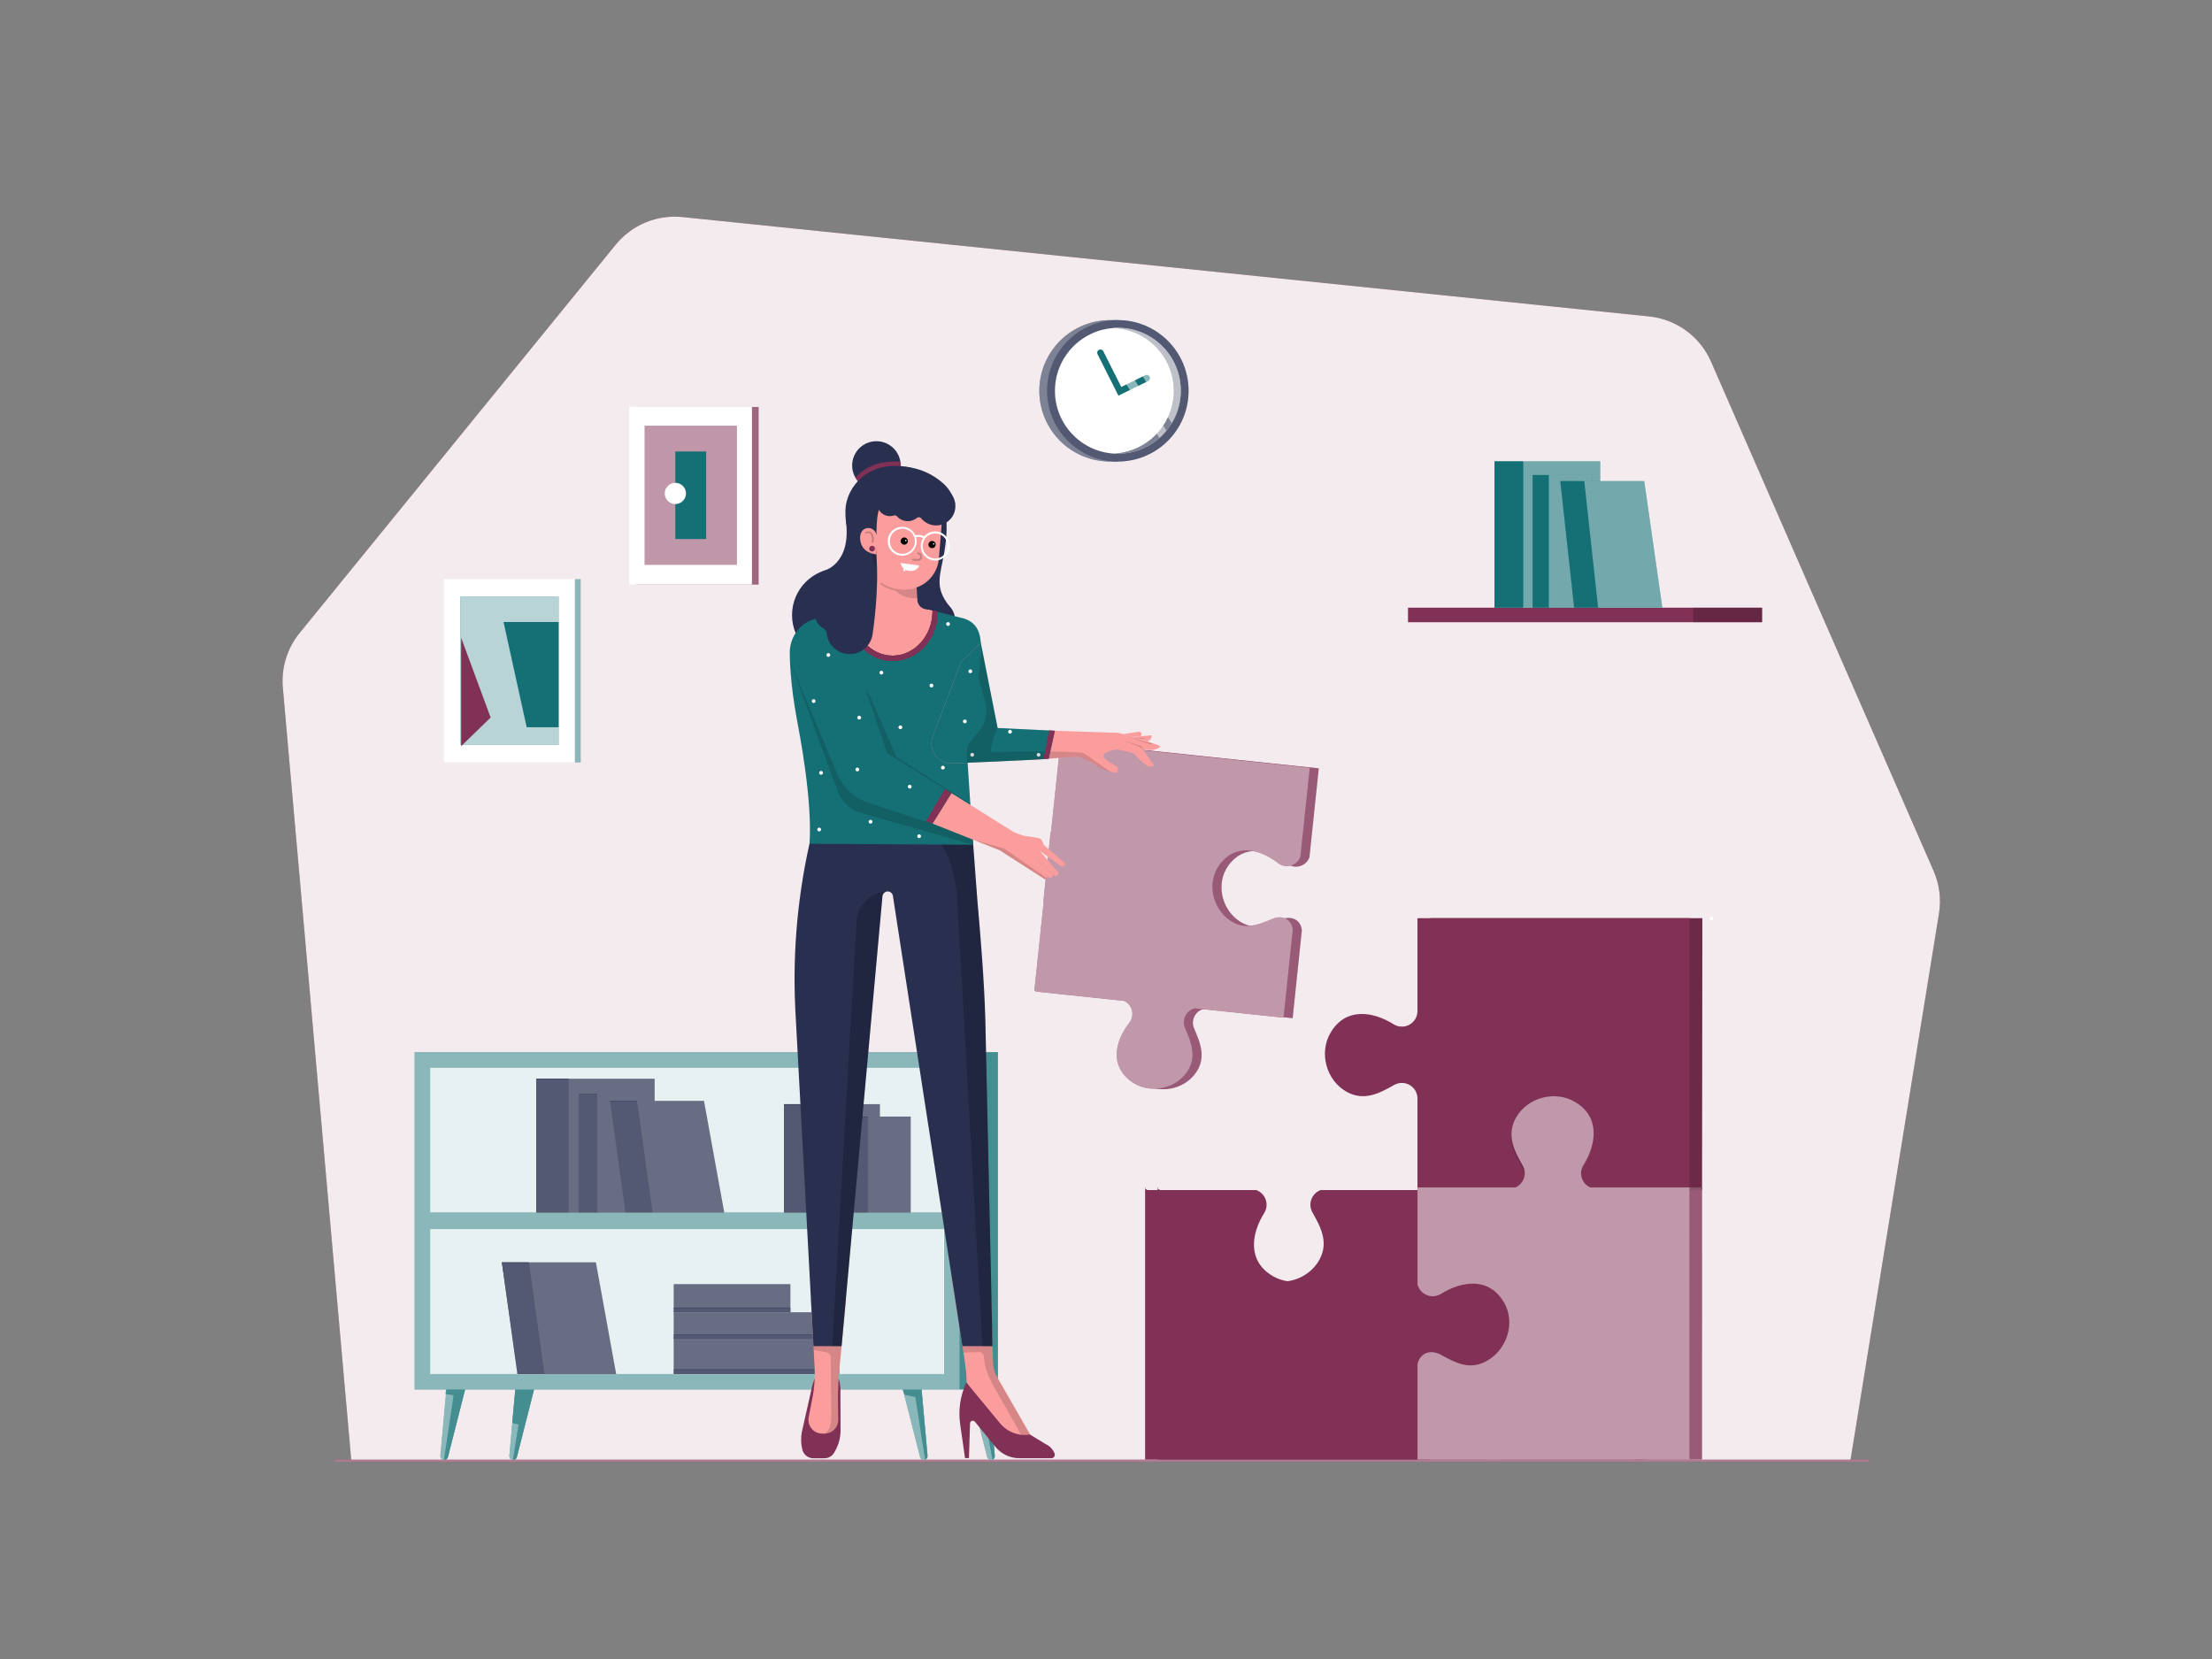 <svg class="gridItem__media" version="1.1" id="Layer_1" xmlns="http://www.w3.org/2000/svg" xmlns:xlink="http://www.w3.org/1999/xlink" x="0px" y="0px" width="1600" height="1200" viewBox="0 0 1600 1200" style="enable-background:new 0 0 1600 1200;" xml:space="preserve" fill="none">
<rect x="0" y="0" width="1600" height="1200" fill="#808080" stroke="none"/>
<path d="M254.1 1056.5L204.58 497.43C203.318 483.159 207.673 468.959 216.72 457.85L445.34 177C451.098 169.924 458.525 164.391 466.953 160.9C475.381 157.408 484.546 156.068 493.62 157L1192.85 228.88C1202.54 229.875 1211.79 233.426 1219.66 239.17C1227.53 244.913 1233.73 252.644 1237.63 261.57L1398.63 629.97C1402.86 639.653 1404.21 650.35 1402.52 660.78L1338.45 1056.55L254.1 1056.5Z" class="change-color-in-svg-3" fill="#803155" style=""></path>
<path opacity="0.9" d="M254.1 1056.5L204.58 497.43C203.318 483.159 207.673 468.959 216.72 457.85L445.34 177C451.098 169.924 458.525 164.391 466.953 160.9C475.381 157.408 484.546 156.068 493.62 157L1192.85 228.88C1202.54 229.875 1211.79 233.426 1219.66 239.17C1227.53 244.913 1233.73 252.644 1237.63 261.57L1398.63 629.97C1402.86 639.653 1404.21 650.35 1402.52 660.78L1338.45 1056.55L254.1 1056.5Z" fill="#FFFFFF"></path>
<path d="M1351.4 1057.38H242.8C242.695 1057.38 242.591 1057.36 242.494 1057.32C242.397 1057.28 242.309 1057.22 242.234 1057.15C242.16 1057.07 242.101 1056.98 242.061 1056.89C242.021 1056.79 242 1056.68 242 1056.58C242 1056.47 242.021 1056.37 242.061 1056.27C242.101 1056.18 242.16 1056.09 242.234 1056.01C242.309 1055.94 242.397 1055.88 242.494 1055.84C242.591 1055.8 242.695 1055.78 242.8 1055.78H1351.5C1351.61 1055.78 1351.71 1055.8 1351.81 1055.84C1351.91 1055.88 1351.99 1055.94 1352.07 1056.01C1352.14 1056.09 1352.2 1056.17 1352.24 1056.27C1352.28 1056.37 1352.3 1056.47 1352.3 1056.58C1352.3 1056.69 1352.27 1056.8 1352.22 1056.91C1352.18 1057.01 1352.11 1057.1 1352.02 1057.18C1351.94 1057.25 1351.84 1057.31 1351.73 1057.34C1351.63 1057.38 1351.51 1057.39 1351.4 1057.38V1057.38Z" class="change-color-in-svg-3" fill="#803155" style=""></path>
<g opacity="0.6" fill="none">
<path opacity="0.6" d="M1351.4 1057.38H242.8C242.695 1057.38 242.591 1057.36 242.494 1057.32C242.397 1057.28 242.309 1057.22 242.234 1057.15C242.16 1057.07 242.101 1056.98 242.061 1056.89C242.021 1056.79 242 1056.68 242 1056.58C242 1056.47 242.021 1056.37 242.061 1056.27C242.101 1056.18 242.16 1056.09 242.234 1056.01C242.309 1055.94 242.397 1055.88 242.494 1055.84C242.591 1055.8 242.695 1055.78 242.8 1055.78H1351.5C1351.61 1055.78 1351.71 1055.8 1351.81 1055.84C1351.91 1055.88 1351.99 1055.94 1352.07 1056.01C1352.14 1056.09 1352.2 1056.17 1352.24 1056.27C1352.28 1056.37 1352.3 1056.47 1352.3 1056.58C1352.3 1056.69 1352.27 1056.8 1352.22 1056.91C1352.18 1057.01 1352.11 1057.1 1352.02 1057.18C1351.94 1057.25 1351.84 1057.31 1351.73 1057.34C1351.63 1057.38 1351.51 1057.39 1351.4 1057.38V1057.38Z" fill="#FFFFFF"></path>
</g>
<path d="M694.04 761.04H299.94V1005.05H694.04V761.04Z" class="change-color-in-svg-2" fill="#157075" style=""></path>
<path opacity="0.5" d="M694.04 761.04H299.94V1005.05H694.04V761.04Z" fill="#FFFFFF"></path>
<path d="M682.26 772.2H311.1V993.89H682.26V772.2Z" class="change-color-in-svg-2" fill="#157075" style=""></path>
<path opacity="0.9" d="M682.89 772.2H311.11V993.89H682.89V772.2Z" fill="#FFFFFF"></path>
<path d="M721.81 761.04H694.04V1005.05H721.81V761.04Z" class="change-color-in-svg-2" fill="#157075" style=""></path>
<path opacity="0.2" d="M721.81 761.04H694.04V1005.05H721.81V761.04Z" fill="#FFFFFF"></path>
<path d="M682.89 877.09H311.11V888.99H682.89V877.09Z" class="change-color-in-svg-2" fill="#157075" style=""></path>
<path opacity="0.5" d="M682.89 877.09H311.11V888.99H682.89V877.09Z" fill="#FFFFFF"></path>
<path d="M523.89 877.1L509.23 796.32H473.55V780.31H387.93V877.1H418.8H467.03H523.89Z" class="change-color-in-svg-1" fill="#282F4F" style=""></path>
<path opacity="0.3" d="M524.16 877.1L509.5 796.32H473.82V780.31H388.19V877.1H419.07H467.3H524.16Z" fill="#FFFFFF"></path>
<path d="M411.24 780.31H387.93V877.1H411.24V780.31Z" class="change-color-in-svg-1" fill="#282F4F" style=""></path>
<path d="M431.93 791.38H418.8V877.09H431.93V791.38Z" class="change-color-in-svg-1" fill="#282F4F" style=""></path>
<path d="M471.89 877.1H452.43L441.22 796.32H460.67L471.89 877.1Z" class="change-color-in-svg-1" fill="#282F4F" style=""></path>
<path d="M374.69 993.9H445.7L431.04 913.12H363.03L374.69 993.9Z" class="change-color-in-svg-1" fill="#282F4F" style=""></path>
<path opacity="0.3" d="M374.96 993.9H445.97L431.3 913.12H363.3L374.96 993.9Z" fill="#FFFFFF"></path>
<path d="M393.69 993.9H374.24L363.03 913.12H382.48L393.69 993.9Z" class="change-color-in-svg-1" fill="#282F4F" style=""></path>
<path d="M591.66 968.79V949.21H571.71V928.91H487.42V949.21V968.79V993.9H606.92V968.79H591.66Z" class="change-color-in-svg-1" fill="#282F4F" style=""></path>
<path opacity="0.3" d="M591.93 968.79V949.21H571.98V928.92H487.69V949.21V968.79V993.9H607.19V968.79H591.93Z" fill="#FFFFFF"></path>
<path d="M636.47 807.65V798.68H567.09V877.1H609.5H658.74V807.65H636.47Z" class="change-color-in-svg-1" fill="#282F4F" style=""></path>
<path opacity="0.3" d="M636.73 807.65V798.68H567.36V877.1H609.76H659.01V807.65H636.73Z" fill="#FFFFFF"></path>
<path d="M585.98 798.68H567.09V877.1H585.98V798.68Z" class="change-color-in-svg-1" fill="#282F4F" style=""></path>
<path d="M627.74 807.65H609.6V877.1H627.74V807.65Z" class="change-color-in-svg-1" fill="#282F4F" style=""></path>
<path d="M571.71 945.83H487.42V949.21H571.71V945.83Z" class="change-color-in-svg-1" fill="#282F4F" style=""></path>
<path d="M591.66 965.4H487.42V968.78H591.66V965.4Z" class="change-color-in-svg-1" fill="#282F4F" style=""></path>
<path d="M606.92 990.51H487.42V993.89H606.92V990.51Z" class="change-color-in-svg-1" fill="#282F4F" style=""></path>
<path opacity="0.2" d="M411.24 780.59H387.93V877.38H411.24V780.59Z" fill="#FFFFFF"></path>
<path opacity="0.2" d="M431.93 791.66H418.8V877.37H431.93V791.66Z" fill="#FFFFFF"></path>
<path opacity="0.2" d="M471.89 877.38H452.43L441.22 796.6H460.67L471.89 877.38Z" fill="#FFFFFF"></path>
<path opacity="0.2" d="M393.69 994.18H374.24L363.03 913.4H382.48L393.69 994.18Z" fill="#FFFFFF"></path>
<path opacity="0.2" d="M585.98 798.96H567.09V877.38H585.98V798.96Z" fill="#FFFFFF"></path>
<path opacity="0.2" d="M627.74 807.93H609.6V877.38H627.74V807.93Z" fill="#FFFFFF"></path>
<path opacity="0.2" d="M571.71 946.12H487.42V949.5H571.71V946.12Z" fill="#FFFFFF"></path>
<path opacity="0.2" d="M591.66 965.69H487.42V969.07H591.66V965.69Z" fill="#FFFFFF"></path>
<path opacity="0.2" d="M606.92 990.79H487.42V994.17H606.92V990.79Z" fill="#FFFFFF"></path>
<path d="M715.18 1005.06L719.46 1052.62C719.541 1053.03 719.531 1053.44 719.433 1053.85C719.334 1054.25 719.149 1054.62 718.889 1054.94C718.63 1055.27 718.303 1055.53 717.932 1055.71C717.561 1055.89 717.154 1055.99 716.74 1056V1056C716.16 1055.99 715.596 1055.81 715.124 1055.47C714.652 1055.13 714.294 1054.66 714.1 1054.11L701.65 1005.11L715.18 1005.06Z" class="change-color-in-svg-2" fill="#157075" style=""></path>
<path opacity="0.5" d="M715.18 1005.06L719.46 1052.62C719.541 1053.03 719.531 1053.44 719.433 1053.85C719.334 1054.25 719.149 1054.62 718.889 1054.94C718.63 1055.27 718.303 1055.53 717.932 1055.71C717.561 1055.89 717.154 1055.99 716.74 1056V1056C716.16 1055.99 715.596 1055.81 715.124 1055.47C714.652 1055.13 714.294 1054.66 714.1 1054.11L701.65 1005.11L715.18 1005.06Z" fill="#FFFFFF"></path>
<path d="M713.61 1032.75L708.42 1031.52L701.74 1005.14H715.26L719.55 1052.7C719.663 1053.33 719.561 1053.98 719.263 1054.55C718.964 1055.12 718.484 1055.57 717.9 1055.83L713.61 1032.75Z" class="change-color-in-svg-2" fill="#157075" style=""></path>
<path d="M666.63 1005.06L670.91 1052.62C670.99 1053.03 670.981 1053.44 670.882 1053.85C670.783 1054.25 670.598 1054.62 670.338 1054.94C670.079 1055.27 669.752 1055.53 669.381 1055.71C669.01 1055.89 668.603 1055.99 668.19 1056V1056C667.609 1055.99 667.044 1055.81 666.572 1055.47C666.099 1055.13 665.743 1054.66 665.55 1054.11L653.1 1005.11L666.63 1005.06Z" class="change-color-in-svg-2" fill="#157075" style=""></path>
<path opacity="0.5" d="M666.63 1005.06L670.91 1052.62C670.99 1053.03 670.981 1053.44 670.882 1053.85C670.783 1054.25 670.598 1054.62 670.338 1054.94C670.079 1055.27 669.752 1055.53 669.381 1055.71C669.01 1055.89 668.603 1055.99 668.19 1056V1056C667.609 1055.99 667.044 1055.81 666.572 1055.47C666.099 1055.13 665.743 1054.66 665.55 1054.11L653.1 1005.11L666.63 1005.06Z" fill="#FFFFFF"></path>
<path d="M662.1 1010.33L654.34 1008.84L653.03 1005.05H666.55L670.83 1052.61C670.944 1053.24 670.844 1053.89 670.545 1054.46C670.246 1055.03 669.765 1055.48 669.18 1055.74L662.1 1010.33Z" class="change-color-in-svg-2" fill="#157075" style=""></path>
<path d="M372.74 1005.06L368.45 1052.62C368.372 1053.03 368.383 1053.44 368.483 1053.85C368.582 1054.25 368.769 1054.62 369.029 1054.95C369.289 1055.27 369.616 1055.53 369.988 1055.71C370.36 1055.89 370.767 1055.99 371.18 1056V1056C371.761 1055.99 372.325 1055.81 372.797 1055.47C373.269 1055.13 373.626 1054.66 373.82 1054.11L386.27 1005.11L372.74 1005.06Z" class="change-color-in-svg-2" fill="#157075" style=""></path>
<path opacity="0.5" d="M372.74 1005.06L368.45 1052.62C368.372 1053.03 368.383 1053.44 368.483 1053.85C368.582 1054.25 368.769 1054.62 369.029 1054.95C369.289 1055.27 369.616 1055.53 369.988 1055.71C370.36 1055.89 370.767 1055.99 371.18 1056V1056C371.761 1055.99 372.325 1055.81 372.797 1055.47C373.269 1055.13 373.626 1054.66 373.82 1054.11L386.27 1005.11L372.74 1005.06Z" fill="#FFFFFF"></path>
<path d="M375.12 1030.36L370.51 1029.21L372.74 1005.06H386.26L373.81 1054.06C373.616 1054.61 373.258 1055.08 372.786 1055.42C372.314 1055.76 371.75 1055.94 371.17 1055.95H371L375.12 1030.36Z" class="change-color-in-svg-2" fill="#157075" style=""></path>
<path d="M322.87 1005.06L318.59 1052.62C318.51 1053.03 318.519 1053.44 318.618 1053.85C318.717 1054.25 318.902 1054.62 319.161 1054.94C319.421 1055.27 319.747 1055.53 320.119 1055.71C320.49 1055.89 320.897 1055.99 321.31 1056V1056C321.891 1055.99 322.455 1055.81 322.927 1055.47C323.399 1055.13 323.756 1054.66 323.95 1054.11L336.4 1005.11L322.87 1005.06Z" class="change-color-in-svg-2" fill="#157075" style=""></path>
<path opacity="0.5" d="M322.87 1005.06L318.59 1052.62C318.51 1053.03 318.519 1053.44 318.618 1053.85C318.717 1054.25 318.902 1054.62 319.161 1054.94C319.421 1055.27 319.747 1055.53 320.119 1055.71C320.49 1055.89 320.897 1055.99 321.31 1056V1056C321.891 1055.99 322.455 1055.81 322.927 1055.47C323.399 1055.13 323.756 1054.66 323.95 1054.11L336.4 1005.11L322.87 1005.06Z" fill="#FFFFFF"></path>
<path d="M328.14 1009.18L322.21 1008.11L322.87 1005.06H336.39L323.94 1054.06C323.747 1054.61 323.39 1055.08 322.918 1055.42C322.445 1055.76 321.88 1055.94 321.3 1055.95H321.14L328.14 1009.18Z" class="change-color-in-svg-2" fill="#157075" style=""></path>
<path opacity="0.2" d="M713.61 1032.62L708.42 1031.39L701.74 1005H715.26L719.55 1052.56C719.663 1053.19 719.561 1053.84 719.263 1054.41C718.964 1054.98 718.484 1055.43 717.9 1055.69L713.61 1032.62Z" fill="#FFFFFF"></path>
<path opacity="0.2" d="M662.1 1010.2L654.34 1008.71L653.03 1004.92H666.55L670.83 1052.48C670.944 1053.11 670.844 1053.76 670.545 1054.33C670.246 1054.9 669.765 1055.35 669.18 1055.61L662.1 1010.2Z" fill="#FFFFFF"></path>
<path opacity="0.2" d="M375.12 1030.23L370.51 1029.08L372.74 1004.93H386.26L373.81 1054C373.616 1054.55 373.258 1055.02 372.786 1055.36C372.314 1055.7 371.75 1055.88 371.17 1055.89H371L375.12 1030.23Z" fill="#FFFFFF"></path>
<path opacity="0.2" d="M328.14 1009.05L322.21 1007.97L322.87 1004.97H336.39L323.94 1054C323.747 1054.55 323.39 1055.02 322.918 1055.36C322.445 1055.7 321.88 1055.88 321.3 1055.89H321.14L328.14 1009.05Z" fill="#FFFFFF"></path>
<path d="M854.08 282.69C854.076 270.105 849.433 257.964 841.038 248.588C832.644 239.212 821.088 233.26 808.58 231.87V231.54H802.93C789.364 231.54 776.354 236.929 766.762 246.522C757.169 256.114 751.78 269.124 751.78 282.69C751.78 296.256 757.169 309.266 766.762 318.859C776.354 328.451 789.364 333.84 802.93 333.84H808.58V333.51C821.088 332.12 832.644 326.168 841.038 316.792C849.433 307.416 854.076 295.275 854.08 282.69V282.69Z" class="change-color-in-svg-1" fill="#282F4F" style=""></path>
<path opacity="0.4" d="M854.08 282.69C854.076 270.105 849.433 257.964 841.038 248.588C832.644 239.212 821.088 233.26 808.58 231.87V231.54H802.93C789.364 231.54 776.354 236.929 766.762 246.522C757.169 256.114 751.78 269.124 751.78 282.69C751.78 296.256 757.169 309.266 766.762 318.859C776.354 328.451 789.364 333.84 802.93 333.84H808.58V333.51C821.088 332.12 832.644 326.168 841.038 316.792C849.433 307.416 854.076 295.275 854.08 282.69V282.69Z" fill="#FFFFFF"></path>
<path d="M808.58 333.84C836.829 333.84 859.73 310.939 859.73 282.69C859.73 254.441 836.829 231.54 808.58 231.54C780.33 231.54 757.43 254.441 757.43 282.69C757.43 310.939 780.33 333.84 808.58 333.84Z" class="change-color-in-svg-1" fill="#282F4F" style=""></path>
<path opacity="0.2" d="M808.58 333.84C836.829 333.84 859.73 310.939 859.73 282.69C859.73 254.441 836.829 231.54 808.58 231.54C780.33 231.54 757.43 254.441 757.43 282.69C757.43 310.939 780.33 333.84 808.58 333.84Z" fill="#FFFFFF"></path>
<path d="M808.58 328.19C833.709 328.19 854.08 307.819 854.08 282.69C854.08 257.561 833.709 237.19 808.58 237.19C783.451 237.19 763.08 257.561 763.08 282.69C763.08 307.819 783.451 328.19 808.58 328.19Z" fill="#FFFFFF"></path>
<path d="M808.58 237.19C807.748 237.174 806.917 237.211 806.09 237.3C817.692 237.945 828.607 243.008 836.593 251.449C844.578 259.891 849.028 271.07 849.028 282.69C849.028 294.31 844.578 305.489 836.593 313.931C828.607 322.372 817.692 327.435 806.09 328.08C806.88 328.08 807.67 328.19 808.58 328.19C820.647 328.19 832.22 323.396 840.753 314.863C849.286 306.33 854.08 294.757 854.08 282.69C854.08 270.623 849.286 259.05 840.753 250.517C832.22 241.984 820.647 237.19 808.58 237.19V237.19Z" class="change-color-in-svg-1" fill="#282F4F" style=""></path>
<path opacity="0.4" d="M808.58 237.19C807.748 237.174 806.917 237.211 806.09 237.3C817.692 237.945 828.607 243.008 836.593 251.449C844.578 259.891 849.028 271.07 849.028 282.69C849.028 294.31 844.578 305.489 836.593 313.931C828.607 322.372 817.692 327.435 806.09 328.08C806.88 328.08 807.67 328.19 808.58 328.19C820.647 328.19 832.22 323.396 840.753 314.863C849.286 306.33 854.08 294.757 854.08 282.69C854.08 270.623 849.286 259.05 840.753 250.517C832.22 241.984 820.647 237.19 808.58 237.19V237.19Z" fill="#FFFFFF"></path>
<path d="M809 286.19L793.87 256.19C793.728 255.916 793.643 255.616 793.617 255.308C793.592 255.001 793.627 254.691 793.722 254.397C793.816 254.103 793.967 253.831 794.167 253.596C794.366 253.36 794.61 253.166 794.885 253.025C795.159 252.884 795.459 252.798 795.766 252.773C796.074 252.747 796.383 252.783 796.677 252.877C796.971 252.971 797.244 253.123 797.479 253.322C797.715 253.522 797.908 253.766 798.05 254.04L811.05 279.9L828.33 271.43C828.614 271.279 828.926 271.187 829.246 271.16C829.567 271.133 829.89 271.172 830.195 271.274C830.5 271.376 830.782 271.539 831.022 271.753C831.262 271.968 831.456 272.229 831.592 272.52C831.728 272.812 831.803 273.128 831.813 273.45C831.822 273.772 831.767 274.092 831.648 274.392C831.53 274.691 831.353 274.963 831.126 275.191C830.899 275.42 830.628 275.6 830.33 275.72L809 286.19Z" class="change-color-in-svg-2" fill="#157075" style=""></path>
<path opacity="0.5" d="M847.53 306.06C851.699 299.16 853.959 291.275 854.079 283.214C854.198 275.152 852.172 267.204 848.209 260.183C844.246 253.162 838.487 247.321 831.524 243.258C824.56 239.195 816.642 237.056 808.58 237.06C807.33 237.06 806.09 237.17 804.85 237.17L847.53 306.06Z" fill="#FFFFFF"></path>
<path opacity="0.5" d="M798 238.43C795.812 238.958 793.661 239.627 791.56 240.43L838.65 316.76C840.483 315.133 842.181 313.36 843.73 311.46L798 238.43Z" fill="#FFFFFF"></path>
<path d="M1274.59 439.55H1018.45V450.08H1274.59V439.55Z" class="change-color-in-svg-3" fill="#803155" style=""></path>
<path opacity="0.2" d="M1274.59 439.55H1224.78V450.08H1274.59V439.55Z" fill="black"></path>
<path d="M1157.46 333.71H1081.02V439.55H1157.46V333.71Z" class="change-color-in-svg-2" fill="#157075" style=""></path>
<path opacity="0.4" d="M1157.46 333.71H1081.02V439.55H1157.46V333.71Z" fill="#FFFFFF"></path>
<path d="M1101.83 333.71H1081.02V439.55H1101.83V333.71Z" class="change-color-in-svg-2" fill="#157075" style=""></path>
<path d="M1151.64 343.61H1108.58V439.56H1151.64V343.61Z" class="change-color-in-svg-2" fill="#157075" style=""></path>
<path opacity="0.4" d="M1151.64 343.61H1108.58V439.56H1151.64V343.61Z" fill="#FFFFFF"></path>
<path d="M1120.31 343.6H1108.58V439.55H1120.31V343.6Z" class="change-color-in-svg-2" fill="#157075" style=""></path>
<path d="M1138.69 439.55H1202.4L1189.31 348.01H1128.6L1138.69 439.55Z" class="change-color-in-svg-2" fill="#157075" style=""></path>
<path opacity="0.4" d="M1138.69 439.55H1202.4L1189.31 348.01H1128.6L1138.69 439.55Z" fill="#FFFFFF"></path>
<path d="M1155.97 439.55H1138.61L1128.6 348.01H1145.96L1155.97 439.55Z" class="change-color-in-svg-2" fill="#157075" style=""></path>
<path d="M460.07 422.82H548.7V294.36H460.07V422.82Z" class="change-color-in-svg-3" fill="#803155" style=""></path>
<g opacity="0.5" fill="none">
<path opacity="0.5" d="M460.07 422.82H548.7V294.36H460.07V422.82Z" fill="#FFFFFF"></path>
</g>
<path d="M455.2 422.82H543.83V294.36H455.2V422.82Z" fill="#FFFFFF"></path>
<path d="M466.22 408.59H533.06V307.89H466.22V408.59Z" class="change-color-in-svg-3" fill="#803155" style=""></path>
<g opacity="0.7" fill="none">
<path opacity="0.7" d="M455.33 422.47H543.96V294.01H455.33V422.47Z" fill="#FFFFFF"></path>
</g>
<path d="M488.49 389.9H510.79V326.58H488.49V389.9Z" class="change-color-in-svg-2" fill="#157075" style=""></path>
<path d="M488.5 364.6C492.742 364.6 496.18 361.162 496.18 356.92C496.18 352.678 492.742 349.24 488.5 349.24C484.259 349.24 480.82 352.678 480.82 356.92C480.82 361.162 484.259 364.6 488.5 364.6Z" fill="#FFFFFF"></path>
<path d="M633.93 354.24C643.622 354.24 651.48 346.383 651.48 336.69C651.48 326.997 643.622 319.14 633.93 319.14C624.237 319.14 616.38 326.997 616.38 336.69C616.38 346.383 624.237 354.24 633.93 354.24Z" class="change-color-in-svg-1" fill="#282F4F" style=""></path>
<path d="M618.75 345.47C620.681 348.815 623.662 351.428 627.23 352.906C630.798 354.383 634.754 354.642 638.485 353.641C642.215 352.64 645.51 350.437 647.86 347.372C650.21 344.307 651.482 340.552 651.48 336.69C651.473 335.822 651.399 334.957 651.26 334.1C636.78 332.58 625.72 337.76 618.75 345.47Z" class="change-color-in-svg-3" fill="#803155" style=""></path>
<path opacity="0.15" d="M1231.1 885.4V858.91H1159.35C1157.88 858.254 1156.56 857.29 1155.49 856.082C1154.42 854.874 1153.62 853.451 1153.14 851.908C1152.67 850.365 1152.53 848.739 1152.74 847.138C1152.95 845.538 1153.5 844 1154.35 842.63C1164.1 826.99 1166.35 807.63 1148.25 797.03C1133.6 788.4 1113.49 793.94 1105.37 808.89C1098.69 821.18 1104.16 832.01 1110.44 843C1111.22 844.37 1111.71 845.887 1111.87 847.456C1112.02 849.024 1111.85 850.608 1111.36 852.107C1110.87 853.605 1110.08 854.985 1109.02 856.156C1107.97 857.328 1106.68 858.266 1105.24 858.91H1034.38V929.09C1034.82 930.811 1035.65 932.406 1036.82 933.743C1037.99 935.08 1039.46 936.124 1041.11 936.788C1042.75 937.452 1044.53 937.719 1046.3 937.566C1048.07 937.414 1049.78 936.846 1051.29 935.91C1066.92 926.16 1086.29 923.91 1096.89 942.02C1105.5 956.67 1099.13 976.44 1084.17 984.56C1071.88 991.24 1062.02 985.86 1050.9 979.83C1043.55 975.83 1036 978.83 1034.39 986.68V1055.62H1084.12V1055.78H1191.01V1055.61H1231.08V985.53C1231.18 985.28 1231.1 885.4 1231.1 885.4Z" fill="black"></path>
<path d="M1231.1 885.4V858.91H1159.35C1157.88 858.254 1156.56 857.29 1155.49 856.082C1154.42 854.874 1153.62 853.451 1153.14 851.908C1152.67 850.365 1152.53 848.739 1152.74 847.138C1152.95 845.538 1153.5 844 1154.35 842.63C1164.1 826.99 1166.35 807.63 1148.25 797.03C1133.6 788.4 1113.49 793.94 1105.37 808.89C1098.69 821.18 1104.16 832.01 1110.44 843C1111.22 844.37 1111.71 845.887 1111.87 847.456C1112.02 849.024 1111.85 850.608 1111.36 852.107C1110.87 853.605 1110.08 854.985 1109.02 856.156C1107.97 857.328 1106.68 858.266 1105.24 858.91H1034.38V929.09C1034.82 930.811 1035.65 932.406 1036.82 933.743C1037.99 935.08 1039.46 936.124 1041.11 936.788C1042.75 937.452 1044.53 937.719 1046.3 937.566C1048.07 937.414 1049.78 936.846 1051.29 935.91C1066.92 926.16 1086.29 923.91 1096.89 942.02C1105.5 956.67 1099.13 976.44 1084.17 984.56C1071.88 991.24 1062.02 985.86 1050.9 979.83C1043.55 975.83 1036 978.83 1034.39 986.68V1055.62H1084.12V1055.78H1191.01V1055.61H1231.08V985.53C1231.18 985.28 1231.1 885.4 1231.1 885.4Z" class="change-color-in-svg-3" fill="#803155" style=""></path>
<path d="M1097 941.9C1086.36 923.83 1067 926.05 1051.4 935.8C1049.69 936.868 1047.73 937.459 1045.71 937.512C1043.7 937.564 1041.71 937.076 1039.95 936.098C1038.18 935.12 1036.72 933.688 1035.7 931.951C1034.67 930.214 1034.14 928.235 1034.14 926.22V860.81H964.31C962.768 861.373 961.367 862.266 960.205 863.426C959.044 864.586 958.149 865.985 957.583 867.527C957.018 869.068 956.795 870.714 956.931 872.35C957.067 873.986 957.558 875.573 958.37 877C964.66 888 970.13 898.82 963.45 911.11C955.33 926.11 935.23 931.61 920.57 922.99C902.49 912.37 904.71 892.99 914.44 877.39C915.333 875.957 915.892 874.342 916.077 872.664C916.263 870.986 916.069 869.288 915.51 867.695C914.952 866.102 914.043 864.654 912.85 863.459C911.658 862.264 910.212 861.352 908.62 860.79H838.62V860.25H837.62V859.05H837.32V1055.73H1034V989.49C1034 987.513 1034.52 985.571 1035.5 983.857C1036.49 982.144 1037.91 980.719 1039.62 979.727C1041.33 978.734 1043.27 978.208 1045.24 978.202C1047.22 978.195 1049.16 978.709 1050.88 979.69C1061.88 985.97 1072.71 991.44 1084.99 984.75C1100 976.66 1105.57 956.55 1097 941.9Z" class="change-color-in-svg-3" fill="#803155" style=""></path>
<path d="M1231.13 856.82L1231.39 664.16H1034.7V731.29C1034.7 740.16 1016.61 759.98 1009.09 755.29C993.45 745.53 982.48 728.89 971.84 746.96C963.21 761.61 968.75 781.73 983.7 789.84C995.99 796.52 1006.38 779.84 1017.37 773.58C1024.9 769.28 1034.7 785.92 1034.7 794.58V860.84H1103.63C1105.29 860.389 1106.83 859.562 1108.13 858.424C1109.43 857.285 1110.44 855.865 1111.11 854.271C1111.77 852.678 1112.05 850.955 1111.95 849.233C1111.84 847.511 1111.34 845.838 1110.48 844.34C1104.2 833.34 1098.72 822.52 1105.4 810.23C1113.52 795.23 1133.62 789.73 1148.29 798.35C1166.36 808.97 1164.14 828.3 1154.41 843.94C1153.47 845.449 1152.9 847.157 1152.75 848.928C1152.59 850.698 1152.86 852.479 1153.53 854.127C1154.19 855.775 1155.23 857.242 1156.57 858.411C1157.91 859.579 1159.51 860.415 1161.23 860.85H1231.13V856.85V856.82Z" class="change-color-in-svg-3" fill="#803155" style=""></path>
<path opacity="0.15" d="M1231.13 856.82V664.16H1034.43V731.29C1034.43 740.16 1062.6 734.81 1051.96 752.88C1043.33 767.53 1025.96 761.32 1040.96 769.45C1053.25 776.13 1018.91 782.29 1029.91 776.01C1037.44 771.72 1034.47 785.94 1034.47 794.6V860.86H1103.4C1105.06 860.409 1106.6 859.582 1107.9 858.444C1109.2 857.305 1110.21 855.885 1110.88 854.291C1111.54 852.698 1111.82 850.975 1111.72 849.253C1111.61 847.531 1111.11 845.858 1110.25 844.36C1103.97 833.36 1098.49 822.54 1105.17 810.25C1113.29 795.25 1133.4 789.75 1148.06 798.36C1166.13 808.99 1163.91 828.36 1154.18 843.96C1153.24 845.469 1152.68 847.178 1152.52 848.947C1152.37 850.717 1152.64 852.497 1153.3 854.144C1153.97 855.791 1155.01 857.259 1156.35 858.427C1157.68 859.596 1159.28 860.433 1161 860.87H1231.18V856.87L1231.13 856.82Z" fill="black"></path>
<path opacity="0.2" d="M1231.1 885.4V858.91H1159.35C1157.88 858.254 1156.56 857.29 1155.49 856.082C1154.42 854.874 1153.62 853.451 1153.14 851.908C1152.67 850.365 1152.53 848.739 1152.74 847.138C1152.95 845.538 1153.5 844 1154.35 842.63C1164.1 826.99 1166.35 807.63 1148.25 797.03C1133.6 788.4 1113.49 793.94 1105.37 808.89C1098.69 821.18 1104.16 832.01 1110.44 843C1111.22 844.37 1111.71 845.887 1111.87 847.456C1112.02 849.024 1111.85 850.608 1111.36 852.107C1110.87 853.605 1110.08 854.985 1109.02 856.156C1107.97 857.328 1106.68 858.266 1105.24 858.91H1034.38V929.09C1034.82 930.811 1035.65 932.406 1036.82 933.743C1037.99 935.08 1039.46 936.124 1041.11 936.788C1042.75 937.452 1044.53 937.719 1046.3 937.566C1048.07 937.414 1049.78 936.846 1051.29 935.91C1066.92 926.16 1086.29 923.91 1096.89 942.02C1105.5 956.67 1099.13 976.44 1084.17 984.56C1071.88 991.24 1062.02 985.86 1050.9 979.83C1043.55 975.83 1036 978.83 1034.39 986.68V1055.62H1084.12V1055.78H1191.01V1055.61H1231.08L1231.1 885.4Z" fill="#FFFFFF"></path>
<path d="M941.66 672.86C940.94 665.55 934.32 662.03 927.19 664.99C916.41 669.45 906.86 673.43 896.19 666.12C883.26 657.24 879.33 638.51 888.63 625.9C900.11 610.36 917.63 614.25 931.01 624.69C932.302 625.695 933.813 626.382 935.42 626.693C937.027 627.005 938.685 626.932 940.259 626.482C941.833 626.032 943.278 625.216 944.477 624.102C945.676 622.988 946.596 621.607 947.16 620.07L951.16 581.96L953.82 556.64L953.92 555.75L933.41 553.6L781.41 537.6L773.64 536.77L773.54 537.66L771.08 561.05L766.8 601.76C766.7 601.98 766.57 602.19 766.45 602.4L761.22 652.13C761.305 652.348 761.375 652.572 761.43 652.8L754.74 717L755.63 717.1V717.59L779 720.09L819.72 724.37C821.126 725.037 822.365 726.012 823.344 727.222C824.324 728.432 825.019 729.846 825.379 731.361C825.739 732.875 825.754 734.451 825.424 735.972C825.093 737.494 824.426 738.921 823.47 740.15C813.03 753.55 809.14 771.05 824.68 782.53C837.29 791.83 856.25 788.69 865.13 775.77C872.43 765.14 868.45 754.69 863.75 744.01C863.142 742.623 862.843 741.121 862.875 739.607C862.907 738.093 863.269 736.605 863.936 735.245C864.602 733.886 865.557 732.688 866.734 731.735C867.911 730.783 869.282 730.098 870.75 729.73L935 736.48L937.77 710.08L941.66 672.86Z" class="change-color-in-svg-3" fill="#803155" style=""></path>
<path opacity="0.2" d="M941.66 672.86C940.94 665.55 934.32 662.03 927.19 664.99C916.41 669.45 906.86 673.43 896.19 666.12C883.26 657.24 879.33 638.51 888.63 625.9C900.11 610.36 917.63 614.25 931.01 624.69C932.302 625.695 933.813 626.382 935.42 626.693C937.027 627.005 938.685 626.932 940.259 626.482C941.833 626.032 943.278 625.216 944.477 624.102C945.676 622.988 946.596 621.607 947.16 620.07L951.16 581.96L953.82 556.64L953.92 555.75L933.41 553.6L781.41 537.6L773.64 536.77L773.54 537.66L771.08 561.05L766.8 601.76C766.7 601.98 766.57 602.19 766.45 602.4L761.22 652.13C761.305 652.348 761.375 652.572 761.43 652.8L754.74 717L755.63 717.1V717.59L779 720.09L819.72 724.37C821.126 725.037 822.365 726.012 823.344 727.222C824.324 728.432 825.019 729.846 825.379 731.361C825.739 732.875 825.754 734.451 825.424 735.972C825.093 737.494 824.426 738.921 823.47 740.15C813.03 753.55 809.14 771.05 824.68 782.53C837.29 791.83 856.25 788.69 865.13 775.77C872.43 765.14 868.45 754.69 863.75 744.01C863.142 742.623 862.843 741.121 862.875 739.607C862.907 738.093 863.269 736.605 863.936 735.245C864.602 733.886 865.557 732.688 866.734 731.735C867.911 730.783 869.282 730.098 870.75 729.73L935 736.48L937.77 710.08L941.66 672.86Z" fill="#FFFFFF"></path>
<path d="M1237.98 665.68C1238.69 665.68 1239.26 665.107 1239.26 664.4C1239.26 663.693 1238.69 663.12 1237.98 663.12C1237.27 663.12 1236.7 663.693 1236.7 664.4C1236.7 665.107 1237.27 665.68 1237.98 665.68Z" fill="#FFFFFF"></path>
<path d="M1222.05 859.89V858.89H1150.3C1148.83 858.233 1147.51 857.268 1146.44 856.06C1145.37 854.852 1144.57 853.429 1144.1 851.887C1143.63 850.344 1143.49 848.718 1143.69 847.118C1143.9 845.518 1144.45 843.981 1145.3 842.61C1155.06 826.97 1157.3 807.61 1139.21 797.01C1124.56 788.38 1104.44 793.92 1096.32 808.87C1089.65 821.16 1095.12 831.99 1101.39 842.98C1102.17 844.349 1102.66 845.866 1102.82 847.434C1102.98 849.002 1102.81 850.587 1102.32 852.086C1101.83 853.585 1101.04 854.964 1099.98 856.136C1098.93 857.308 1097.64 858.246 1096.2 858.89H1025.34V929.07C1025.78 930.791 1026.61 932.385 1027.78 933.723C1028.95 935.06 1030.41 936.104 1032.06 936.768C1033.71 937.433 1035.49 937.699 1037.25 937.547C1039.02 937.394 1040.73 936.827 1042.24 935.89C1057.88 926.14 1077.24 923.89 1087.84 942C1096.46 956.65 1090.09 976.42 1075.13 984.54C1062.83 991.22 1052.98 985.84 1041.85 979.81C1034.5 975.81 1026.96 978.81 1025.34 986.66V1055.6H1075.08V1055.76H1182V1055.59H1222.07V985.53C1222.14 985.28 1222.05 859.89 1222.05 859.89Z" class="change-color-in-svg-3" fill="#803155" style=""></path>
<path d="M1087.9 941.9C1077.27 923.83 1057.9 926.05 1042.3 935.8C1040.59 936.868 1038.63 937.459 1036.61 937.512C1034.6 937.564 1032.61 937.076 1030.85 936.098C1029.08 935.12 1027.62 933.688 1026.6 931.951C1025.57 930.214 1025.04 928.235 1025.04 926.22V860.81H955.27C953.728 861.373 952.327 862.266 951.165 863.426C950.003 864.586 949.109 865.985 948.543 867.527C947.978 869.068 947.755 870.714 947.891 872.35C948.027 873.986 948.518 875.573 949.33 877C955.61 888 961.08 898.82 954.41 911.11C946.29 926.11 926.18 931.61 911.52 922.99C893.45 912.37 895.66 892.99 905.4 877.39C906.291 875.956 906.848 874.34 907.032 872.662C907.215 870.984 907.02 869.287 906.461 867.694C905.901 866.101 904.992 864.654 903.799 863.459C902.607 862.265 901.162 861.352 899.57 860.79H829.57V860.25H828.57V859.05H828.28V1055.73H1025V989.49C1025 987.513 1025.52 985.571 1026.51 983.857C1027.49 982.144 1028.91 980.72 1030.62 979.728C1032.33 978.736 1034.28 978.21 1036.25 978.203C1038.23 978.197 1040.17 978.709 1041.89 979.69C1052.89 985.97 1063.71 991.44 1076 984.75C1091 976.66 1096.53 956.55 1087.9 941.9Z" class="change-color-in-svg-3" fill="#803155" style=""></path>
<path d="M1222 856.82V664.16H1025.3V731.29C1025.3 733.305 1024.77 735.284 1023.74 737.021C1022.72 738.758 1021.26 740.19 1019.49 741.168C1017.73 742.146 1015.74 742.634 1013.73 742.582C1011.71 742.529 1009.75 741.938 1008.04 740.87C992.4 731.12 973.04 728.87 962.44 746.97C953.82 761.62 959.36 781.74 974.3 789.85C986.6 796.53 997.42 791.07 1008.41 784.79C1010.13 783.809 1012.07 783.297 1014.05 783.303C1016.02 783.31 1017.97 783.836 1019.68 784.828C1021.39 785.82 1022.81 787.244 1023.79 788.957C1024.78 790.671 1025.3 792.613 1025.3 794.59V860.85H1094.23C1095.89 860.399 1097.43 859.572 1098.73 858.434C1100.03 857.295 1101.04 855.875 1101.71 854.281C1102.37 852.688 1102.65 850.965 1102.55 849.243C1102.44 847.521 1101.94 845.848 1101.08 844.35C1094.8 833.35 1089.32 822.53 1096 810.24C1104.12 795.24 1124.23 789.74 1138.89 798.36C1156.96 808.98 1154.74 828.31 1145.01 843.95C1144.07 845.459 1143.51 847.168 1143.35 848.937C1143.2 850.707 1143.47 852.487 1144.13 854.134C1144.8 855.781 1145.84 857.249 1147.18 858.417C1148.51 859.586 1150.11 860.423 1151.83 860.86H1222V856.86V856.82Z" class="change-color-in-svg-3" fill="#803155" style=""></path>
<path d="M935.12 672.46C934.4 665.15 927.78 661.63 920.65 664.59C909.87 669.05 900.32 673.03 889.65 665.72C876.73 656.84 872.8 638.11 882.1 625.5C893.58 609.96 911.1 613.85 924.48 624.29C925.772 625.295 927.284 625.981 928.891 626.292C930.499 626.603 932.157 626.529 933.731 626.078C935.305 625.627 936.75 624.81 937.949 623.695C939.148 622.58 940.066 621.197 940.63 619.66L944.63 581.56L947.3 556.24L947.39 555.35L926.89 553.19L774.89 537.19L767.13 536.37L767.03 537.26L764.57 560.64L760.29 601.36C760.18 601.58 760.06 601.79 759.93 602L754.71 651.73C754.78 651.95 754.86 652.17 754.92 652.4L748.17 716.63L749.06 716.73V717.22L772.44 719.68L813.16 724C814.565 724.668 815.803 725.644 816.781 726.854C817.76 728.065 818.454 729.479 818.813 730.993C819.172 732.508 819.186 734.083 818.855 735.604C818.524 737.125 817.856 738.552 816.9 739.78C806.47 753.18 802.57 770.68 818.12 782.16C830.72 791.46 849.68 788.32 858.57 775.39C865.86 764.77 861.89 754.32 857.19 743.64C856.58 742.254 856.28 740.751 856.311 739.236C856.342 737.722 856.704 736.233 857.37 734.873C858.037 733.513 858.993 732.315 860.171 731.362C861.349 730.41 862.72 729.727 864.19 729.36L928.43 736.11L931.2 709.71L935.12 672.46Z" class="change-color-in-svg-3" fill="#803155" style=""></path>
<path opacity="0.5" d="M1222.05 858.91H1150.3C1148.83 858.253 1147.51 857.288 1146.44 856.08C1145.37 854.872 1144.57 853.449 1144.1 851.907C1143.63 850.364 1143.49 848.738 1143.69 847.138C1143.9 845.538 1144.45 844.001 1145.3 842.63C1155.06 826.99 1157.3 807.63 1139.21 797.03C1124.56 788.4 1104.44 793.94 1096.32 808.89C1089.65 821.18 1095.12 832.01 1101.39 843C1102.17 844.369 1102.66 845.886 1102.82 847.454C1102.98 849.022 1102.81 850.607 1102.32 852.106C1101.83 853.604 1101.04 854.984 1099.98 856.156C1098.93 857.328 1097.64 858.266 1096.2 858.91H1025.34V929.09C1025.78 930.811 1026.61 932.405 1027.78 933.743C1028.95 935.08 1030.41 936.124 1032.06 936.788C1033.71 937.453 1035.49 937.719 1037.25 937.567C1039.02 937.414 1040.73 936.847 1042.24 935.91C1057.88 926.16 1077.24 923.91 1087.84 942.02C1096.46 956.67 1090.09 976.44 1075.13 984.56C1062.83 991.24 1052.98 985.86 1041.85 979.83C1034.5 975.83 1026.96 978.83 1025.34 986.68V1055.62H1075.08V1055.78H1182V1055.61H1222.07L1222.05 858.91Z" fill="#FFFFFF"></path>
<path opacity="0.5" d="M935.12 672.46C934.4 665.15 927.78 661.63 920.65 664.59C909.87 669.05 900.32 673.03 889.65 665.72C876.73 656.84 872.8 638.11 882.1 625.5C893.58 609.96 911.1 613.85 924.48 624.29C925.772 625.295 927.284 625.981 928.891 626.292C930.499 626.603 932.157 626.529 933.731 626.078C935.305 625.627 936.75 624.81 937.949 623.695C939.148 622.58 940.066 621.197 940.63 619.66L944.63 581.56L947.3 556.24L947.39 555.35L926.89 553.19L774.89 537.19L767.13 536.37L767.03 537.26L764.57 560.64L760.29 601.36C760.18 601.58 760.06 601.79 759.93 602L754.71 651.73C754.78 651.95 754.86 652.17 754.92 652.4L748.17 716.63L749.06 716.73V717.22L772.44 719.68L813.16 724C814.565 724.668 815.803 725.644 816.781 726.854C817.76 728.065 818.454 729.479 818.813 730.993C819.172 732.508 819.186 734.083 818.855 735.604C818.524 737.125 817.856 738.552 816.9 739.78C806.47 753.18 802.57 770.68 818.12 782.16C830.72 791.46 849.68 788.32 858.57 775.39C865.86 764.77 861.89 754.32 857.19 743.64C856.58 742.254 856.28 740.751 856.311 739.236C856.342 737.722 856.704 736.233 857.37 734.873C858.037 733.513 858.993 732.315 860.171 731.362C861.349 730.41 862.72 729.727 864.19 729.36L928.43 736.11L931.2 709.71L935.12 672.46Z" fill="#FFFFFF"></path>
<path d="M681.29 364.32C685.29 370.56 685.75 383.86 682.97 399.84C679.97 416.84 675.76 424.67 686.68 438.45C692.68 445.99 686.38 449.06 685.68 455.39C684.98 461.72 682.38 468.21 677.14 471.83C673.51 474.35 665.73 476.88 661.31 477.01C656.31 477.16 651.14 476.36 646.93 473.67C641.65 470.3 638.48 464.29 637.21 458.15C634.21 443.73 640.48 429.24 645.16 415.28C652.22 394.21 655.9 372.19 659.54 350.28" class="change-color-in-svg-1" fill="#282F4F" style=""></path>
<path d="M676.89 462.26C684.578 462.26 690.81 456.028 690.81 448.34C690.81 440.652 684.578 434.42 676.89 434.42C669.202 434.42 662.97 440.652 662.97 448.34C662.97 456.028 669.202 462.26 676.89 462.26Z" class="change-color-in-svg-1" fill="#282F4F" style=""></path>
<path d="M606.76 478.76C625.461 478.76 640.62 463.6 640.62 444.9C640.62 426.2 625.461 411.04 606.76 411.04C588.06 411.04 572.9 426.2 572.9 444.9C572.9 463.6 588.06 478.76 606.76 478.76Z" class="change-color-in-svg-1" fill="#282F4F" style=""></path>
<path d="M606.63 997.16C607.674 1000.41 608.105 1003.83 607.9 1007.24L608 1035.6C607.804 1040.54 606.432 1045.37 604 1049.68L603.41 1050.68C602.709 1051.92 601.692 1052.95 600.463 1053.68C599.234 1054.4 597.835 1054.78 596.41 1054.79H588.29C586.476 1054.78 584.715 1054.17 583.283 1053.06C581.85 1051.94 580.826 1050.39 580.37 1048.63V1048.63C579.308 1044.44 579.175 1040.07 579.98 1035.82L586.82 1005.5C587.303 1002.67 588.125 999.918 589.27 997.29V997.29L606.67 997.19L606.63 997.16Z" class="change-color-in-svg-3" fill="#803155" style=""></path>
<path d="M716.55 930.57L718.21 983.47C718.21 988.47 719.49 993.74 721.44 996.38L745.11 1037.55L739.64 1045.07L718.22 1034.41L699.16 1000C699.25 994.13 698.58 990.61 697.59 982.69L688.4 924.38L716.55 930.57Z" fill="#FC9D9D"></path>
<path opacity="0.15" d="M718.11 1001.66C715.533 997.212 713.652 992.397 712.53 987.38L711.53 980.7C711.451 980.001 711.137 979.349 710.639 978.851C710.141 978.353 709.49 978.039 708.79 977.96L696.92 978.41L696.16 973.75H717.93L718.23 983.67C718.32 987.29 719.01 993.06 721.45 996.57L745.12 1037.74L741.8 1043.32L718.11 1001.66Z" fill="black"></path>
<path d="M756.25 1044.49L745 1037.64C741 1038.3 736.898 1037.9 733.104 1036.47C729.309 1035.05 725.956 1032.65 723.38 1029.52L699 1000C694.587 1009.42 693.027 1019.92 694.51 1030.22L698.03 1054.66H700.87L701.65 1029.53C701.673 1029.13 701.815 1028.75 702.059 1028.43C702.303 1028.11 702.637 1027.87 703.017 1027.75C703.398 1027.62 703.807 1027.61 704.193 1027.72C704.578 1027.83 704.922 1028.05 705.18 1028.36L720.04 1046.54C722.117 1049.1 724.74 1051.17 727.717 1052.59C730.694 1054.01 733.95 1054.75 737.25 1054.76H760.42C760.84 1054.76 761.254 1054.66 761.625 1054.46C761.996 1054.26 762.312 1053.98 762.545 1053.63C762.778 1053.28 762.92 1052.88 762.959 1052.46C762.999 1052.04 762.933 1051.62 762.77 1051.23C761.532 1048.24 759.201 1045.83 756.25 1044.49V1044.49Z" class="change-color-in-svg-3" fill="#803155" style=""></path>
<path d="M607.71 984.35C606.506 994.54 605.984 1004.8 606.15 1015.06L606.34 1027.29C606.257 1029.89 605.167 1032.35 603.301 1034.16C601.434 1035.96 598.938 1036.97 596.34 1036.97H594.7C593.277 1036.96 591.872 1036.65 590.578 1036.06C589.284 1035.47 588.131 1034.61 587.197 1033.54C586.263 1032.46 585.568 1031.2 585.16 1029.84C584.752 1028.47 584.64 1027.04 584.83 1025.63L587.66 1011.16C589.113 1003.79 589.641 996.269 589.23 988.77L586.49 939.38L612.01 939.78L607.71 984.35Z" fill="#FC9D9D"></path>
<path d="M702.22 587.66L706.86 650.12C709.4 678.78 711.95 709.18 712.73 737.92L717.91 973.75H696.14L645.92 648.43C645.867 647.413 645.412 646.458 644.655 645.777C643.899 645.095 642.902 644.742 641.885 644.795C640.868 644.848 639.913 645.303 639.232 646.06C638.55 646.816 638.197 647.813 638.25 648.83L608.73 973.75H588.4L575.26 729.91C573.195 687.278 577.212 644.569 587.19 603.07L591 587.43L702.22 587.66Z" class="change-color-in-svg-1" fill="#282F4F" style=""></path>
<path opacity="0.15" d="M608.73 973.76C608.73 973.76 606.83 992.76 606.54 996.96V997.06C606.15 1003.06 606.05 1008.99 606.15 1014.96L606.34 1027.18C606.262 1029.68 605.239 1032.06 603.479 1033.84C601.718 1035.61 599.35 1036.66 596.85 1036.76C601.54 1033.14 601.15 1027.28 601.26 1022.88L600.91 981.88C600.914 981.03 600.623 980.205 600.087 979.545C599.551 978.885 598.803 978.431 597.97 978.26L588.57 976.38L588.4 973.77L608.73 973.76Z" fill="black"></path>
<path opacity="0.2" d="M717.91 973.75H710.7L692 644.83C686.13 600.09 663.73 597.41 663.73 587.63L590.79 587.44V587.34L663.73 587.53L687.5 587.63H687.79L703.74 611C703.74 611 711.86 709.16 712.64 737.91L717.91 973.75Z" fill="black"></path>
<path opacity="0.2" d="M642.54 644.83C641.997 644.813 641.456 644.91 640.951 645.113C640.447 645.316 639.99 645.621 639.61 646.01C639.205 646.367 638.875 646.801 638.64 647.287C638.405 647.773 638.269 648.301 638.24 648.84L608.73 973.75H602L619.59 666.75C619.884 660.854 622.428 655.294 626.697 651.217C630.966 647.139 636.636 644.853 642.54 644.83V644.83Z" fill="black"></path>
<path opacity="0.15" d="M641.68 551.9C641.68 551.9 638.29 545.9 633.24 516.9C632.68 513.65 630.81 503.9 630.81 503.9C625.61 500.01 618.81 494.9 614.69 491.9C614.484 491.744 614.233 491.66 613.975 491.663C613.717 491.666 613.467 491.755 613.265 491.915C613.063 492.076 612.92 492.299 612.86 492.55C612.799 492.801 612.824 493.065 612.93 493.3L628.77 547.42C629.66 549.7 641.68 551.9 641.68 551.9Z" fill="black"></path>
<path d="M589.891 447.62L622.001 441.08L674.321 441.66L697.24 447.38C709.24 451.19 709.85 461.59 709.66 474.18L707.66 490.18L712.66 507.37C715.59 518.49 711.781 524.93 704.071 533.92C701.641 536.75 700.371 537.92 699.381 543.29L703.781 611.04L585.55 610.31C587.74 578.52 578.07 529.25 576.67 521.86C571.12 492.44 571.281 473.52 571.281 473.52C570.661 461.48 578.471 450.26 589.891 447.62Z" class="change-color-in-svg-2" fill="#157075" style=""></path>
<path d="M688.31 573.76L683.4 570.7L669.83 594.17L674.7 595.74L688.31 573.76Z" class="change-color-in-svg-3" fill="#803155" style=""></path>
<path d="M625.79 394.27L624.69 433.84C624.626 435.4 624.07 436.9 623.102 438.125C622.134 439.35 620.803 440.237 619.3 440.66L614.79 442L625.13 448.3C631.13 452.008 638.031 453.999 645.084 454.058C652.137 454.116 659.07 452.238 665.13 448.63L676.93 442.23L668.93 440.56C667.547 440.201 666.302 439.438 665.353 438.37C664.404 437.302 663.794 435.976 663.6 434.56L660.79 387.32L625.79 394.27Z" fill="#FC9D9D"></path>
<path d="M653.11 426.23L651.27 426.11C648.123 425.858 645.058 424.987 642.248 423.548C639.438 422.109 636.94 420.13 634.897 417.724C632.853 415.318 631.304 412.533 630.339 409.528C629.373 406.522 629.01 403.356 629.27 400.21L632.06 366.61C632.146 365.559 632.438 364.535 632.921 363.598C633.404 362.66 634.067 361.827 634.873 361.147C635.678 360.467 636.611 359.952 637.616 359.634C638.621 359.315 639.679 359.198 640.73 359.29L672.18 361.82C673.541 361.933 674.867 362.314 676.081 362.94C677.295 363.566 678.374 364.424 679.256 365.467C680.138 366.51 680.806 367.716 681.222 369.018C681.638 370.319 681.794 371.689 681.68 373.05L679.08 404.27C678.5 410.606 675.451 416.46 670.593 420.569C665.734 424.677 659.455 426.711 653.11 426.23V426.23Z" fill="#FC9D9D"></path>
<path d="M656.658 391.693C656.837 390.268 655.827 388.968 654.402 388.789C652.977 388.611 651.677 389.621 651.498 391.045C651.32 392.47 652.33 393.77 653.755 393.949C655.179 394.128 656.479 393.117 656.658 391.693Z" fill="black"></path>
<path d="M655.22 391.51C655.518 391.51 655.76 391.268 655.76 390.97C655.76 390.672 655.518 390.43 655.22 390.43C654.921 390.43 654.68 390.672 654.68 390.97C654.68 391.268 654.921 391.51 655.22 391.51Z" fill="#FFFFFF"></path>
<path d="M676.759 394.224C676.937 392.799 675.927 391.499 674.502 391.32C673.078 391.142 671.778 392.152 671.599 393.577C671.42 395.001 672.43 396.301 673.855 396.48C675.28 396.659 676.58 395.649 676.759 394.224Z" fill="black"></path>
<path d="M675.33 393.93C675.628 393.93 675.87 393.688 675.87 393.39C675.87 393.092 675.628 392.85 675.33 392.85C675.032 392.85 674.79 393.092 674.79 393.39C674.79 393.688 675.032 393.93 675.33 393.93Z" fill="#FFFFFF"></path>
<path opacity="0.2" d="M664 405.76L660.52 405.65C660.332 405.613 660.158 405.523 660.02 405.39C659.882 405.257 659.785 405.087 659.74 404.9C659.77 404.709 659.858 404.531 659.992 404.391C660.126 404.252 660.3 404.157 660.49 404.12L663.97 404.23C664.178 404.234 664.384 404.197 664.577 404.121C664.77 404.045 664.947 403.932 665.096 403.788C665.246 403.645 665.366 403.473 665.449 403.282C665.532 403.092 665.576 402.887 665.58 402.68C665.565 402.256 665.397 401.852 665.106 401.543C664.816 401.234 664.422 401.041 664 401C663.809 400.971 663.631 400.883 663.492 400.748C663.352 400.614 663.257 400.44 663.22 400.25C663.258 400.06 663.35 399.886 663.485 399.747C663.62 399.609 663.792 399.513 663.98 399.47C664.8 399.509 665.572 399.866 666.132 400.466C666.693 401.065 666.997 401.86 666.98 402.68C667.026 403.087 666.981 403.499 666.848 403.886C666.716 404.274 666.5 404.627 666.215 404.922C665.931 405.216 665.584 405.443 665.202 405.588C664.819 405.733 664.408 405.792 664 405.76V405.76Z" fill="black"></path>
<path opacity="0.15" d="M628.09 401.47L631.74 401.93L626.9 409.19L628.09 401.47Z" fill="black"></path>
<path d="M664.45 409C664.526 409.012 664.599 409.043 664.66 409.09C664.722 409.136 664.772 409.197 664.805 409.266C664.839 409.336 664.855 409.413 664.852 409.49C664.85 409.567 664.828 409.643 664.79 409.71C664.015 410.879 662.926 411.805 661.648 412.383C660.37 412.96 658.955 413.165 657.565 412.974C656.176 412.783 654.868 412.203 653.794 411.302C652.719 410.401 651.921 409.215 651.49 407.88C651.43 407.54 651.58 407.23 652.01 407.29L664.45 409Z" fill="#FFFFFF"></path>
<path d="M614.86 442.16C614.86 460.98 628.65 476.16 645.65 476.16C662.65 476.16 676.43 460.9 676.43 442.08L670.43 440.85L614.86 442.16Z" fill="#FC9D9D"></path>
<path d="M645.65 478.09C663.65 478.09 678.35 462.31 678.35 442.45L674.51 441.54V442.09C674.51 459.82 661.51 474.25 645.65 474.25C629.79 474.25 616.79 459.82 616.79 442.09V441.6L612.94 442.71C613.25 462.28 627.8 478.09 645.65 478.09Z" class="change-color-in-svg-3" fill="#803155" style=""></path>
<path d="M645.65 478.09C663.65 478.09 678.35 462.31 678.35 442.45L674.51 441.54V442.09C674.51 459.82 661.51 474.25 645.65 474.25C629.79 474.25 616.79 459.82 616.79 442.09V441.6L612.94 442.39C613.25 462 627.8 478.09 645.65 478.09Z" class="change-color-in-svg-3" fill="#803155" style=""></path>
<path d="M645.65 478.09C663.65 478.09 678.35 462.31 678.35 442.45L674.51 441.54V442.09C674.51 459.82 661.51 474.25 645.65 474.25C629.79 474.25 616.79 459.82 616.79 442.09V441.6L612.94 442.39C613.25 462 627.8 478.09 645.65 478.09Z" class="change-color-in-svg-3" fill="#803155" style=""></path>
<path d="M595 413.17C595 413.17 615.86 409.04 611.95 377.25L641.46 361.38C641.46 361.38 636.06 361.87 634.52 374.86C633.16 386.29 635.1 402.25 632.45 416.53C631.71 420.53 627.45 430.1 621.76 434.32C619.3 436.15 615.05 436.32 615.05 436.32L599.75 437.65L595 413.17Z" class="change-color-in-svg-1" fill="#282F4F" style=""></path>
<path d="M680.61 352.7C677.523 351.879 674.248 352.146 671.334 353.455C668.42 354.764 666.046 357.037 664.61 359.89C662.933 357.84 660.539 356.504 657.913 356.153C655.288 355.802 652.627 356.463 650.47 358C649.05 356.415 647.124 355.372 645.02 355.05C642.617 354.715 640.178 355.331 638.222 356.767C636.267 358.204 634.949 360.347 634.55 362.74C634.365 363.959 634.426 365.204 634.73 366.399C635.034 367.594 635.576 368.716 636.322 369.698C637.068 370.68 638.004 371.503 639.074 372.116C640.144 372.73 641.326 373.122 642.55 373.27C643.895 373.435 645.26 373.306 646.55 372.89C646.942 372.757 647.364 372.742 647.764 372.847C648.164 372.952 648.524 373.172 648.8 373.48C650.601 375.508 653.119 376.756 655.823 376.961C658.527 377.166 661.204 376.312 663.29 374.58C663.515 374.402 663.773 374.271 664.049 374.193C664.324 374.115 664.613 374.093 664.897 374.127C665.182 374.162 665.457 374.252 665.706 374.393C665.956 374.535 666.174 374.724 666.35 374.95C667.739 376.654 669.511 378.004 671.523 378.891C673.534 379.778 675.726 380.176 677.921 380.053C680.115 379.93 682.249 379.288 684.148 378.182C686.047 377.075 687.657 375.534 688.846 373.686C690.036 371.837 690.77 369.734 690.99 367.547C691.21 365.36 690.908 363.152 690.111 361.104C689.313 359.055 688.042 357.225 686.401 355.763C684.76 354.301 682.796 353.248 680.67 352.69L680.61 352.7Z" class="change-color-in-svg-1" fill="#282F4F" style=""></path>
<path d="M657.83 338.05C628.92 332.05 611.95 351.82 611.51 369.13C611.21 380.98 614.37 390.53 623.34 397.03C625.34 398.46 628.05 375.64 638.52 365.5C640.139 363.938 641.915 362.548 643.82 361.35C645.759 363.287 648.227 364.608 650.915 365.147C653.602 365.686 656.389 365.419 658.925 364.38C661.461 363.34 663.634 361.575 665.17 359.304C666.706 357.034 667.538 354.361 667.56 351.62C667.64 345.31 664 339.33 657.83 338.05Z" class="change-color-in-svg-1" fill="#282F4F" style=""></path>
<path d="M690.9 364.53C690.9 364.53 689.9 356.53 682.18 349.58C674.442 342.679 664.679 338.47 654.35 337.58L668.75 365.58L690.9 364.53Z" class="change-color-in-svg-1" fill="#282F4F" style=""></path>
<path opacity="0.15" d="M701.85 582.21L641.71 544.81L626.87 500.59C626.849 500.534 626.838 500.473 626.84 500.413C626.842 500.352 626.855 500.293 626.88 500.238C626.904 500.182 626.94 500.133 626.983 500.091C627.027 500.049 627.079 500.017 627.135 499.995C627.192 499.973 627.252 499.963 627.313 499.965C627.373 499.966 627.433 499.98 627.488 500.004C627.543 500.029 627.593 500.064 627.635 500.108C627.676 500.152 627.709 500.204 627.73 500.26L648.45 547.58L701.85 581.4V582.21Z" fill="black"></path>
<path opacity="0.15" d="M571.35 478.17L605.35 559.08C607.42 564.18 610.57 568.771 614.584 572.538C618.597 576.304 623.379 579.157 628.6 580.9L703.4 605.15L703.78 611.01L621.78 587.71C618.171 586.551 614.874 584.584 612.139 581.958C609.405 579.333 607.305 576.119 606 572.56L571.35 478.17Z" fill="black"></path>
<path d="M809.63 535.17C809.63 535.17 824.259 539.9 825.169 540.51C826.079 541.12 834.999 553.86 834.999 553.86L832.229 554.59C829.459 555.31 820.459 545.59 820.229 545.02C819.999 544.45 809.369 542.35 808.039 542.1C806.709 541.85 799.169 543.72 798.189 546.1C797.209 548.48 804.719 552.93 806.909 553.81C809.599 554.92 808.159 558.98 808.159 558.98C805.319 559.18 797.519 556.34 794.239 554.36C790.959 552.38 783.239 547.61 780.489 547.36C777.739 547.11 751.489 549.36 751.489 549.36L688.88 552.14C686.483 552.248 684.098 551.758 681.939 550.715C679.779 549.671 677.913 548.107 676.508 546.163C675.104 544.218 674.205 541.955 673.893 539.577C673.58 537.199 673.864 534.781 674.719 532.54L695.169 478.88L709.46 464.82L719.33 527.29C719.33 527.29 807.629 529.93 808.989 530.1C810.349 530.27 838.729 538.87 839.179 539.61C839.629 540.35 835.179 544.17 826.289 541.82L825.169 540.53L809.63 535.17Z" fill="#FC9D9D"></path>
<path d="M819.11 533L833.11 531.84C833.055 532.808 832.737 533.743 832.191 534.544C831.645 535.346 830.891 535.984 830.01 536.39L819.11 533Z" fill="#FC9D9D"></path>
<path d="M812.31 531C812.31 531 823.68 529.24 824.31 529.3C825.2 529.37 826.83 531.3 824.76 532.55L819.08 533.02L812.31 531Z" fill="#FC9D9D"></path>
<path opacity="0.15" d="M826.26 541.79C825.55 540.977 824.65 540.352 823.64 539.97L812.79 535.84L824.11 539.14C824.66 539.302 825.173 539.571 825.619 539.931C826.065 540.291 826.436 540.736 826.71 541.24L827.16 542.06L826.26 541.79Z" fill="black"></path>
<path opacity="0.15" d="M814.31 532.24L832.62 538.6C832.959 538.43 833.27 538.207 833.54 537.94L814.31 532.24Z" fill="black"></path>
<path opacity="0.15" d="M827.78 533.73L820.38 534.03L821.01 534.22L827.62 534.37C827.713 534.168 827.767 533.951 827.78 533.73V533.73Z" fill="black"></path>
<path d="M763 528.57L721.62 526.57L709.419 464.84L695.13 478.9L674.68 532.55C673.825 534.791 673.541 537.21 673.854 539.589C674.166 541.967 675.065 544.23 676.469 546.175C677.873 548.12 679.739 549.685 681.899 550.73C684.058 551.774 686.443 552.266 688.84 552.16C688.84 552.16 751.18 549.71 758.52 548.79L763 528.57Z" class="change-color-in-svg-2" fill="#157075" style=""></path>
<path d="M763.04 528.57L758.55 548.76L754.74 549.1L758.89 528.36L763.04 528.57Z" class="change-color-in-svg-3" fill="#803155" style=""></path>
<path opacity="0.15" d="M803.81 558.15C797.98 555.59 786.01 545.25 782.92 544.59C779.83 543.93 759.72 543.53 759.72 543.53L758.55 548.76C758.55 548.76 779.11 546.99 780.55 547.35C784.933 548.941 789.112 551.045 793 553.62C796.282 555.804 799.951 557.341 803.81 558.15V558.15Z" fill="black"></path>
<path d="M740.28 604.52L751.04 606.12C751.673 606.214 752.27 606.472 752.772 606.869C753.273 607.265 753.663 607.786 753.9 608.38L754.97 611.09L749.09 611.79L740.28 604.52Z" fill="#FC9D9D"></path>
<path d="M688.31 573.76L733.45 601.94C733.707 602.114 733.986 602.252 734.28 602.35L749.84 607.95C751.455 608.56 752.958 609.432 754.29 610.53L769.68 623.88C770.007 624.151 770.215 624.54 770.258 624.963C770.301 625.386 770.176 625.808 769.91 626.14V626.14C769.784 626.321 769.624 626.474 769.438 626.592C769.253 626.71 769.046 626.79 768.829 626.827C768.612 626.865 768.39 626.858 768.176 626.809C767.961 626.76 767.759 626.668 767.58 626.54L752.18 615.54L765.05 630.54C765.358 630.897 765.512 631.36 765.48 631.83C765.449 632.3 765.233 632.738 764.88 633.05V633.05C764.547 633.359 764.11 633.531 763.655 633.531C763.201 633.531 762.763 633.359 762.43 633.05L748.33 620.2L761 631.78C761.324 632.092 761.52 632.514 761.552 632.962C761.583 633.411 761.447 633.856 761.17 634.21V634.21C761.037 634.396 760.869 634.553 760.674 634.672C760.48 634.791 760.264 634.871 760.038 634.905C759.813 634.94 759.582 634.928 759.361 634.873C759.14 634.817 758.932 634.717 758.75 634.58L745.12 624.67L756.87 633.27C757.168 633.5 757.366 633.835 757.426 634.207C757.485 634.578 757.401 634.958 757.19 635.27V635.27C756.973 635.582 756.644 635.799 756.272 635.875C755.9 635.951 755.512 635.882 755.19 635.68L723 615L674.62 595.76L688.31 573.76Z" fill="#FC9D9D"></path>
<g opacity="0.15" fill="none">
<path opacity="0.15" d="M760.92 632.4C761.033 632.438 761.154 632.444 761.269 632.415C761.384 632.387 761.489 632.326 761.57 632.24C761.623 632.182 761.663 632.114 761.687 632.04C761.711 631.966 761.719 631.887 761.71 631.81C761.702 631.732 761.677 631.657 761.637 631.59C761.598 631.523 761.544 631.465 761.48 631.42L749.68 620.63C749.558 620.551 749.411 620.52 749.268 620.543C749.124 620.566 748.994 620.641 748.903 620.754C748.811 620.866 748.764 621.009 748.771 621.154C748.778 621.299 748.838 621.437 748.94 621.54L760.75 632.34L760.92 632.4Z" fill="black"></path>
</g>
<g opacity="0.15" fill="none">
<path opacity="0.15" d="M756.83 633.81C756.954 633.853 757.088 633.852 757.212 633.809C757.335 633.765 757.44 633.681 757.51 633.57C757.596 633.445 757.634 633.294 757.618 633.143C757.601 632.993 757.531 632.853 757.42 632.75L745.68 624.14C745.554 624.053 745.401 624.015 745.248 624.031C745.096 624.048 744.955 624.118 744.85 624.23C744.764 624.355 744.726 624.506 744.742 624.657C744.759 624.807 744.829 624.947 744.94 625.05L756.69 633.66C756.75 633.78 756.75 633.78 756.83 633.81Z" fill="black"></path>
</g>
<path opacity="0.15" d="M757.36 635.3C757.142 635.61 756.813 635.825 756.441 635.901C756.07 635.978 755.683 635.909 755.36 635.71L723.16 615L674.7 595.75L703.7 607.3L726.27 613.75L757.36 635.3Z" fill="black"></path>
<path d="M633.85 401.09L592.22 430.55C592.22 430.55 592.83 432.86 593.73 436.69C592.349 437.765 591.259 439.169 590.558 440.773C589.858 442.377 589.569 444.131 589.719 445.875C589.869 447.619 590.453 449.298 591.417 450.759C592.381 452.22 593.696 453.416 595.24 454.24C595.971 454.642 596.6 455.206 597.078 455.889C597.557 456.572 597.872 457.356 598 458.18V458.18C598.06 458.74 598.15 459.28 598.26 459.81C598.26 459.91 598.26 460 598.26 460.09C599.13 463.933 601.328 467.346 604.467 469.728C607.605 472.11 611.484 473.309 615.419 473.113C619.355 472.917 623.095 471.339 625.982 468.657C628.868 465.975 630.716 462.36 631.2 458.45C631.2 458.45 636.18 426.93 633.85 401.09Z" class="change-color-in-svg-1" fill="#282F4F" style=""></path>
<path opacity="0.15" d="M663.12 425C659.71 426.146 656.112 426.628 652.52 426.42L649.61 426.16C649.245 426.143 648.885 426.073 648.54 425.95H648.33C647.8 425.8 647.26 425.75 646.62 425.58C646.41 425.58 646.2 425.43 645.98 425.41C643.059 424.658 640.3 423.376 637.84 421.63C637.691 421.539 637.513 421.506 637.34 421.538C637.168 421.57 637.013 421.664 636.907 421.803C636.8 421.942 636.748 422.116 636.762 422.291C636.776 422.466 636.853 422.629 636.98 422.75C640.174 425.015 643.816 426.569 647.66 427.31C651.051 430.386 655.337 432.296 659.89 432.76C661.128 432.86 662.372 432.86 663.61 432.76L663.12 425Z" fill="black"></path>
<path d="M685.78 452.73C686.537 452.73 687.15 452.117 687.15 451.36C687.15 450.603 686.537 449.99 685.78 449.99C685.024 449.99 684.41 450.603 684.41 451.36C684.41 452.117 685.024 452.73 685.78 452.73Z" fill="#FFFFFF"></path>
<path d="M701.85 486.94C702.607 486.94 703.22 486.327 703.22 485.57C703.22 484.813 702.607 484.2 701.85 484.2C701.094 484.2 700.48 484.813 700.48 485.57C700.48 486.327 701.094 486.94 701.85 486.94Z" fill="#FFFFFF"></path>
<path d="M599.18 475.18C599.936 475.18 600.55 474.567 600.55 473.81C600.55 473.053 599.936 472.44 599.18 472.44C598.423 472.44 597.81 473.053 597.81 473.81C597.81 474.567 598.423 475.18 599.18 475.18Z" fill="#FFFFFF"></path>
<path d="M673.75 497.24C674.507 497.24 675.12 496.627 675.12 495.87C675.12 495.113 674.507 494.5 673.75 494.5C672.993 494.5 672.38 495.113 672.38 495.87C672.38 496.627 672.993 497.24 673.75 497.24Z" fill="#FFFFFF"></path>
<path d="M651.27 527.42C652.027 527.42 652.64 526.807 652.64 526.05C652.64 525.293 652.027 524.68 651.27 524.68C650.514 524.68 649.9 525.293 649.9 526.05C649.9 526.807 650.514 527.42 651.27 527.42Z" fill="#FFFFFF"></path>
<path d="M637.55 487.89C638.306 487.89 638.92 487.277 638.92 486.52C638.92 485.763 638.306 485.15 637.55 485.15C636.793 485.15 636.18 485.763 636.18 486.52C636.18 487.277 636.793 487.89 637.55 487.89Z" fill="#FFFFFF"></path>
<path d="M621.49 520.46C622.247 520.46 622.86 519.847 622.86 519.09C622.86 518.333 622.247 517.72 621.49 517.72C620.733 517.72 620.12 518.333 620.12 519.09C620.12 519.847 620.733 520.46 621.49 520.46Z" fill="#FFFFFF"></path>
<path d="M620.13 557.95C620.886 557.95 621.5 557.337 621.5 556.58C621.5 555.823 620.886 555.21 620.13 555.21C619.373 555.21 618.76 555.823 618.76 556.58C618.76 557.337 619.373 557.95 620.13 557.95Z" fill="#FFFFFF"></path>
<path d="M592.53 601.37C593.287 601.37 593.9 600.757 593.9 600C593.9 599.243 593.287 598.63 592.53 598.63C591.774 598.63 591.16 599.243 591.16 600C591.16 600.757 591.774 601.37 592.53 601.37Z" fill="#FFFFFF"></path>
<path d="M629.7 595.74C630.457 595.74 631.07 595.127 631.07 594.37C631.07 593.613 630.457 593 629.7 593C628.943 593 628.33 593.613 628.33 594.37C628.33 595.127 628.943 595.74 629.7 595.74Z" fill="#FFFFFF"></path>
<path d="M664.84 606.22C665.596 606.22 666.21 605.607 666.21 604.85C666.21 604.093 665.596 603.48 664.84 603.48C664.083 603.48 663.47 604.093 663.47 604.85C663.47 605.607 664.083 606.22 664.84 606.22Z" fill="#FFFFFF"></path>
<path d="M593.9 560.39C594.657 560.39 595.27 559.777 595.27 559.02C595.27 558.263 594.657 557.65 593.9 557.65C593.144 557.65 592.53 558.263 592.53 559.02C592.53 559.777 593.144 560.39 593.9 560.39Z" fill="#FFFFFF"></path>
<path d="M588.54 508.48C589.297 508.48 589.91 507.867 589.91 507.11C589.91 506.353 589.297 505.74 588.54 505.74C587.783 505.74 587.17 506.353 587.17 507.11C587.17 507.867 587.783 508.48 588.54 508.48Z" fill="#FFFFFF"></path>
<path d="M658.05 570.39C658.806 570.39 659.42 569.777 659.42 569.02C659.42 568.263 658.806 567.65 658.05 567.65C657.293 567.65 656.68 568.263 656.68 569.02C656.68 569.777 657.293 570.39 658.05 570.39Z" fill="#FFFFFF"></path>
<path d="M682.01 556.59C682.766 556.59 683.38 555.977 683.38 555.22C683.38 554.463 682.766 553.85 682.01 553.85C681.253 553.85 680.64 554.463 680.64 555.22C680.64 555.977 681.253 556.59 682.01 556.59Z" fill="#FFFFFF"></path>
<path d="M697.9 523.19C698.657 523.19 699.27 522.577 699.27 521.82C699.27 521.063 698.657 520.45 697.9 520.45C697.144 520.45 696.53 521.063 696.53 521.82C696.53 522.577 697.144 523.19 697.9 523.19Z" fill="#FFFFFF"></path>
<path d="M730.58 530.65C731.337 530.65 731.95 530.037 731.95 529.28C731.95 528.523 731.337 527.91 730.58 527.91C729.823 527.91 729.21 528.523 729.21 529.28C729.21 530.037 729.823 530.65 730.58 530.65Z" fill="#FFFFFF"></path>
<path d="M751.23 547.33C751.987 547.33 752.6 546.717 752.6 545.96C752.6 545.203 751.987 544.59 751.23 544.59C750.474 544.59 749.86 545.203 749.86 545.96C749.86 546.717 750.474 547.33 751.23 547.33Z" fill="#FFFFFF"></path>
<path d="M703.22 547.33C703.976 547.33 704.59 546.717 704.59 545.96C704.59 545.203 703.976 544.59 703.22 544.59C702.463 544.59 701.85 545.203 701.85 545.96C701.85 546.717 702.463 547.33 703.22 547.33Z" fill="#FFFFFF"></path>
<path opacity="0.15" d="M709.61 466.05C709.61 466.05 710.79 469.53 707.61 490.16L712.61 507.22C713.697 510.942 713.855 514.875 713.068 518.672C712.282 522.469 710.576 526.016 708.1 529L701.84 536.52C700.303 538.44 699.424 540.803 699.33 543.26C699.161 546.082 699.346 548.914 699.88 551.69L709.71 551.21L754.71 549.1L755.83 543.52L716.98 543.87C715.64 539.54 721.62 526.54 721.62 526.54L709.61 466.05Z" fill="black"></path>
<g class="mask-in-svg" fill="none" style="display: none;">
<path d="M640.79 395.41C640.79 395.41 659.2 403.57 680.45 401.94C680.45 401.94 677.21 421.94 662.87 427.13C662.87 427.13 644.87 431 635.18 411.38C635.18 411.38 640 403.17 640.79 395.41Z" class="change-color-in-svg-2" fill="#157075" style=""></path>
<path d="M638.46 412.74L635.12 410.74L631.39 399.36L631.92 384.13L643.33 398L638.46 412.74ZM635.77 409.74L637.67 411.39L641.96 398.49L632.64 386.24V399.12L635.77 409.74Z" class="change-color-in-svg-2" fill="#157075" style=""></path>
<path d="M654.32 402.15C654.477 402.19 654.618 402.275 654.726 402.394C654.835 402.514 654.906 402.663 654.93 402.822C654.954 402.982 654.93 403.145 654.862 403.292C654.794 403.438 654.684 403.561 654.546 403.645C654.408 403.729 654.248 403.771 654.087 403.764C653.926 403.758 653.77 403.704 653.639 403.61C653.508 403.515 653.408 403.384 653.351 403.233C653.294 403.082 653.284 402.917 653.32 402.76C653.345 402.654 653.39 402.553 653.454 402.465C653.518 402.377 653.599 402.302 653.692 402.245C653.785 402.188 653.888 402.151 653.996 402.134C654.104 402.118 654.214 402.123 654.32 402.15V402.15Z" fill="#FFFFFF"></path>
<path d="M667.06 409.4C667.217 409.44 667.358 409.525 667.467 409.644C667.575 409.764 667.646 409.913 667.67 410.072C667.694 410.232 667.67 410.395 667.602 410.542C667.534 410.688 667.424 410.811 667.286 410.895C667.148 410.979 666.989 411.021 666.827 411.014C666.666 411.008 666.51 410.954 666.379 410.86C666.248 410.765 666.148 410.634 666.091 410.483C666.035 410.332 666.024 410.167 666.06 410.01C666.085 409.904 666.13 409.803 666.194 409.715C666.258 409.627 666.339 409.552 666.432 409.495C666.525 409.438 666.629 409.401 666.737 409.384C666.844 409.368 666.954 409.373 667.06 409.4V409.4Z" fill="#FFFFFF"></path>
<path d="M676.35 405.2C676.507 405.24 676.648 405.325 676.757 405.444C676.865 405.564 676.936 405.713 676.96 405.872C676.984 406.032 676.96 406.195 676.892 406.342C676.824 406.488 676.714 406.611 676.576 406.695C676.438 406.779 676.279 406.821 676.117 406.814C675.956 406.808 675.8 406.754 675.669 406.66C675.538 406.565 675.438 406.434 675.381 406.283C675.325 406.132 675.314 405.967 675.35 405.81C675.402 405.597 675.537 405.413 675.724 405.299C675.912 405.184 676.137 405.149 676.35 405.2V405.2Z" fill="#FFFFFF"></path>
<path d="M644.69 400.76C644.902 400.809 645.086 400.94 645.201 401.125C645.317 401.31 645.354 401.533 645.305 401.745C645.256 401.957 645.124 402.141 644.94 402.256C644.755 402.372 644.532 402.409 644.32 402.36C644.108 402.311 643.924 402.18 643.808 401.995C643.693 401.81 643.656 401.587 643.705 401.375C643.754 401.163 643.885 400.979 644.07 400.863C644.255 400.748 644.478 400.711 644.69 400.76V400.76Z" fill="#FFFFFF"></path>
<path d="M665.9 420.54C666.113 420.592 666.297 420.727 666.411 420.914C666.526 421.102 666.561 421.327 666.51 421.54C666.486 421.645 666.441 421.744 666.378 421.832C666.315 421.92 666.236 421.994 666.145 422.052C666.053 422.109 665.951 422.147 665.845 422.165C665.739 422.183 665.63 422.179 665.525 422.155C665.42 422.131 665.32 422.086 665.233 422.023C665.145 421.961 665.07 421.881 665.013 421.79C664.956 421.698 664.918 421.597 664.9 421.49C664.882 421.384 664.885 421.275 664.91 421.17C664.96 420.957 665.092 420.771 665.277 420.654C665.462 420.536 665.685 420.495 665.9 420.54V420.54Z" fill="#FFFFFF"></path>
<path d="M651.61 422C651.767 422.04 651.908 422.125 652.016 422.244C652.125 422.364 652.196 422.513 652.22 422.672C652.244 422.832 652.22 422.995 652.152 423.142C652.084 423.288 651.974 423.411 651.836 423.495C651.698 423.579 651.538 423.621 651.377 423.614C651.216 423.608 651.06 423.554 650.929 423.46C650.798 423.365 650.698 423.234 650.641 423.083C650.584 422.932 650.574 422.767 650.61 422.61C650.635 422.504 650.68 422.403 650.744 422.315C650.808 422.227 650.889 422.152 650.982 422.095C651.075 422.038 651.179 422 651.286 421.984C651.394 421.968 651.504 421.973 651.61 422V422Z" fill="#FFFFFF"></path>
<path d="M639.8 412.21C639.907 412.233 640.008 412.278 640.098 412.342C640.188 412.405 640.264 412.486 640.321 412.579C640.379 412.672 640.418 412.776 640.435 412.884C640.452 412.993 640.447 413.104 640.42 413.21C640.396 413.315 640.351 413.414 640.288 413.502C640.226 413.59 640.146 413.664 640.055 413.721C639.963 413.779 639.862 413.817 639.755 413.835C639.649 413.853 639.54 413.849 639.435 413.825C639.33 413.801 639.231 413.756 639.143 413.693C639.055 413.631 638.981 413.551 638.923 413.46C638.866 413.368 638.828 413.267 638.81 413.16C638.792 413.054 638.796 412.945 638.82 412.84C638.842 412.734 638.886 412.634 638.947 412.544C639.009 412.455 639.087 412.379 639.179 412.321C639.27 412.262 639.372 412.222 639.478 412.203C639.585 412.184 639.694 412.186 639.8 412.21V412.21Z" fill="#FFFFFF"></path>
</g>
<path d="M654.31 411.55C654.522 411.599 654.706 411.73 654.821 411.915C654.937 412.1 654.974 412.323 654.925 412.535C654.876 412.747 654.744 412.931 654.56 413.046C654.375 413.162 654.152 413.199 653.94 413.15C653.728 413.101 653.544 412.97 653.428 412.785C653.313 412.6 653.276 412.377 653.325 412.165C653.374 411.953 653.505 411.769 653.69 411.653C653.875 411.538 654.098 411.501 654.31 411.55V411.55Z" fill="#FFFFFF"></path>
<path d="M676.82 384.34C675.261 384.292 673.711 384.584 672.276 385.196C670.841 385.807 669.556 386.723 668.51 387.88C666.503 386.904 664.219 386.657 662.05 387.18C661.271 385.418 660.016 383.908 658.426 382.82C656.836 381.732 654.975 381.108 653.05 381.02C650.982 380.928 648.933 381.45 647.162 382.521C645.39 383.592 643.976 385.164 643.096 387.037C642.217 388.911 641.912 391.004 642.22 393.051C642.529 395.098 643.436 397.007 644.829 398.539C646.221 400.071 648.036 401.156 650.045 401.657C652.053 402.159 654.165 402.054 656.114 401.357C658.063 400.66 659.762 399.401 660.996 397.739C662.231 396.077 662.945 394.087 663.05 392.02C663.073 390.857 662.921 389.698 662.6 388.58C664.342 388.245 666.144 388.433 667.78 389.12C666.882 390.463 666.307 391.995 666.099 393.597C665.892 395.198 666.057 396.827 666.582 398.354C667.108 399.881 667.979 401.267 669.128 402.402C670.278 403.537 671.674 404.391 673.208 404.897C674.742 405.403 676.372 405.548 677.971 405.32C679.57 405.092 681.095 404.498 682.426 403.583C683.757 402.668 684.859 401.458 685.646 400.048C686.432 398.637 686.882 397.063 686.96 395.45C687.066 392.638 686.063 389.897 684.166 387.818C682.269 385.739 679.63 384.49 676.82 384.34ZM652.29 400.58C650.498 400.495 648.772 399.88 647.329 398.814C645.887 397.748 644.793 396.278 644.186 394.59C643.578 392.902 643.485 391.072 643.918 389.331C644.351 387.59 645.291 386.017 646.618 384.81C647.945 383.603 649.6 382.817 651.374 382.551C653.148 382.284 654.962 382.55 656.584 383.314C658.207 384.079 659.567 385.307 660.492 386.844C661.417 388.381 661.865 390.158 661.78 391.95C661.664 394.352 660.599 396.609 658.82 398.227C657.041 399.845 654.692 400.691 652.29 400.58ZM676 404C674.208 403.915 672.482 403.3 671.039 402.234C669.597 401.168 668.503 399.698 667.896 398.01C667.288 396.322 667.195 394.492 667.628 392.751C668.061 391.01 669.001 389.437 670.328 388.23C671.655 387.023 673.31 386.237 675.084 385.971C676.858 385.704 678.672 385.97 680.294 386.734C681.917 387.499 683.277 388.727 684.202 390.264C685.127 391.801 685.575 393.578 685.49 395.37C685.371 397.771 684.305 400.027 682.527 401.644C680.748 403.262 678.402 404.109 676 404V404Z" fill="#FFFFFF"></path>
<path d="M633 400.88C633 400.88 622.68 400.01 622.15 389.64C621.62 379.27 634.45 379.36 634.55 389.83L633.84 401.09L633 400.88Z" fill="#FC9D9D"></path>
<path opacity="0.2" d="M626.17 384.82C626.652 384.553 627.185 384.388 627.734 384.337C628.283 384.285 628.836 384.347 629.36 384.52C629.862 384.731 630.313 385.049 630.681 385.451C631.048 385.854 631.325 386.331 631.49 386.85C632.046 388.158 632.223 389.596 632 391L631.84 392.06C631.75 392.84 630.33 392.89 630.47 391.92L630.56 390.74C630.722 389.595 630.602 388.428 630.21 387.34C629.977 386.626 629.475 386.03 628.81 385.68C628.08 385.484 627.303 385.577 626.64 385.94C626.473 386.006 626.287 386.009 626.118 385.949C625.949 385.888 625.807 385.767 625.72 385.61C625.703 385.448 625.737 385.284 625.818 385.143C625.899 385.001 626.022 384.888 626.17 384.82V384.82Z" fill="black"></path>
<path d="M632.808 397.327C633.082 396.229 632.414 395.116 631.316 394.842C630.217 394.568 629.104 395.236 628.83 396.335C628.556 397.433 629.225 398.546 630.323 398.82C631.422 399.094 632.534 398.426 632.808 397.327Z" class="change-color-in-svg-3" fill="#803155" style=""></path>
<path opacity="0.15" d="M631.24 398.73C630.947 398.689 630.664 398.589 630.41 398.436C630.156 398.284 629.935 398.081 629.76 397.842C629.586 397.602 629.461 397.329 629.394 397.04C629.327 396.752 629.319 396.452 629.37 396.16C629.46 395.763 629.653 395.398 629.93 395.1C629.637 395.253 629.38 395.466 629.176 395.727C628.973 395.987 628.828 396.288 628.75 396.61C628.702 396.878 628.709 397.153 628.771 397.419C628.833 397.684 628.949 397.934 629.111 398.153C629.273 398.372 629.478 398.556 629.713 398.693C629.949 398.83 630.21 398.918 630.48 398.95C630.906 399.037 631.35 398.97 631.73 398.76C631.54 398.71 631.35 398.66 631.24 398.73Z" fill="black"></path>
<path opacity="0.15" d="M630.55 400.37L633.85 401.09L633.19 411.22L630.55 400.37Z" fill="black"></path>
<path d="M415.96 418.96H321.06V551.26H415.96V418.96Z" fill="#FFFFFF"></path>
<path d="M419.96 419.04H415.91V551.34H419.96V419.04Z" class="change-color-in-svg-2" fill="#157075" style=""></path>
<path d="M404.06 431.66H332.96V538.76H404.06V431.66Z" class="change-color-in-svg-2" fill="#157075" style=""></path>
<path opacity="0.5" d="M419.96 419.04H415.91V551.34H419.96V419.04Z" fill="#FFFFFF"></path>
<path opacity="0.7" d="M404.06 431.66H332.96V538.76H404.06V431.66Z" fill="#FFFFFF"></path>
<path d="M404.06 449.94H364.22L380.97 526.05H404.06V449.94Z" class="change-color-in-svg-2" fill="#157075" style=""></path>
<path d="M333.55 461.25L354.89 519L333.55 539.72V461.25Z" class="change-color-in-svg-3" fill="#803155" style=""></path>
</svg>